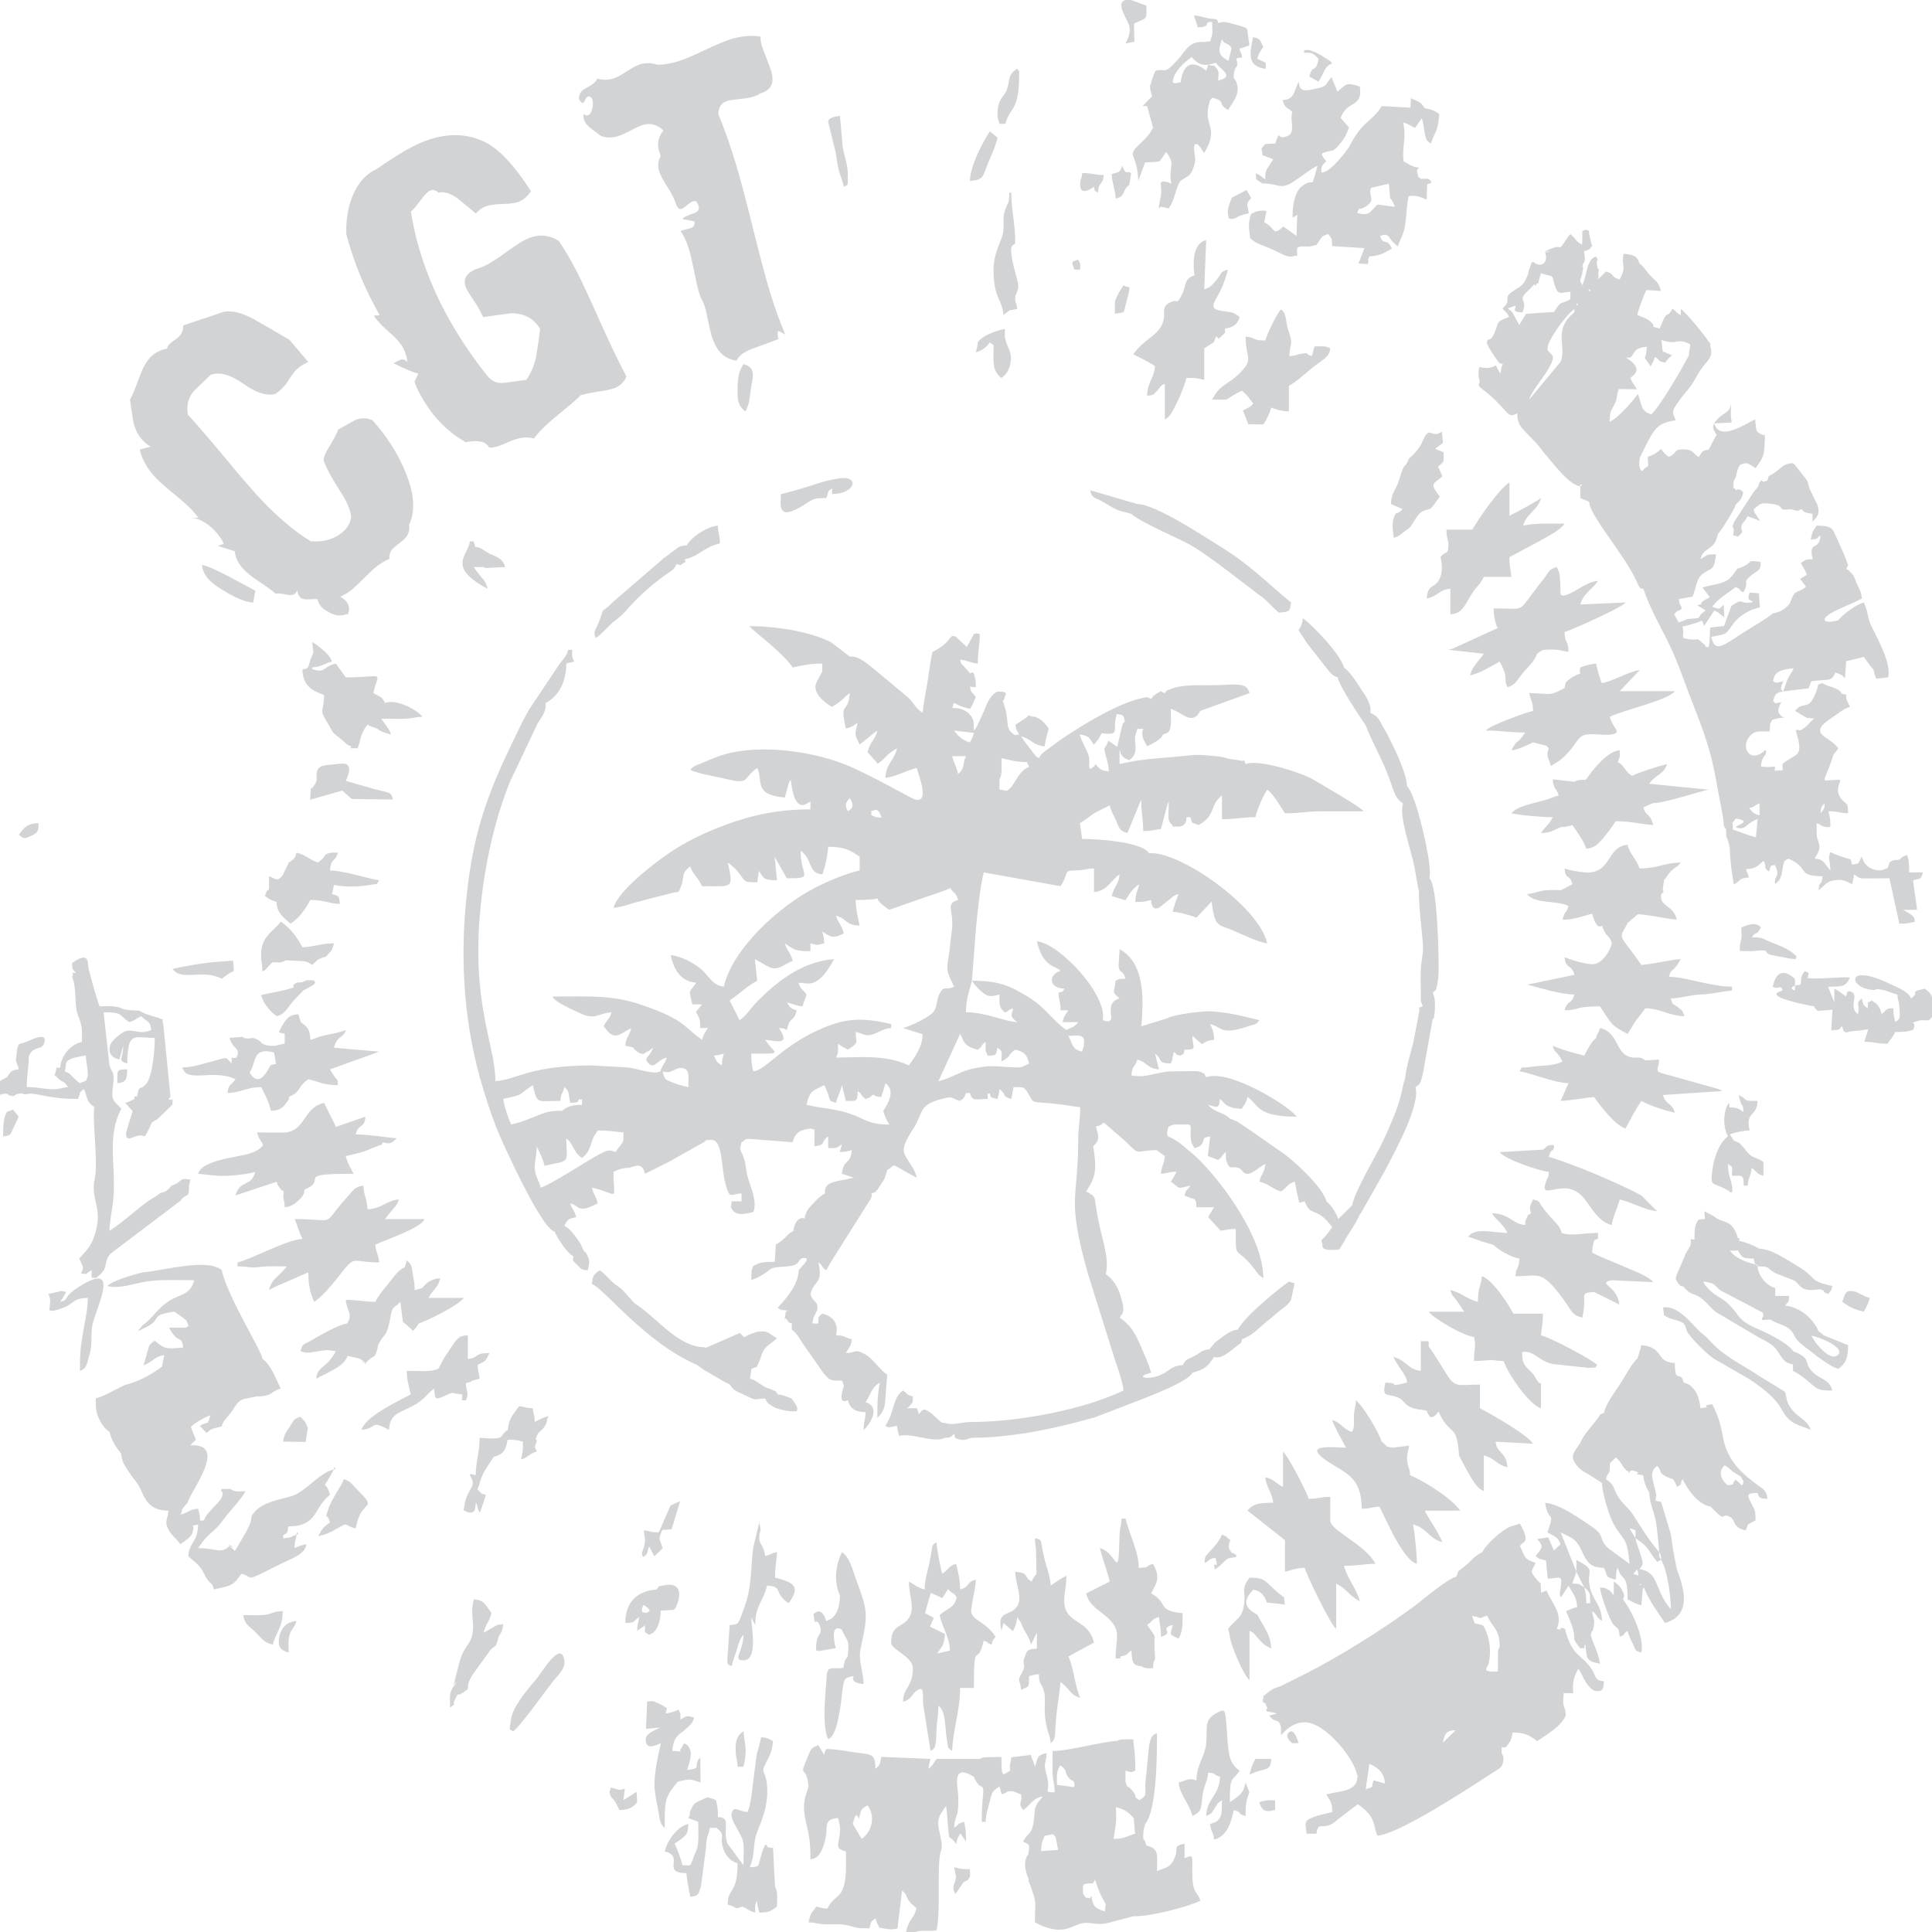 <?xml version="1.0" encoding="UTF-8"?>
<!DOCTYPE svg PUBLIC "-//W3C//DTD SVG 1.1//EN" "http://www.w3.org/Graphics/SVG/1.1/DTD/svg11.dtd">
<!-- Creator: CorelDRAW 2017 -->
<svg xmlns="http://www.w3.org/2000/svg" xml:space="preserve" width="41.995mm" height="41.995mm" version="1.1" style="shape-rendering:geometricPrecision; text-rendering:geometricPrecision; image-rendering:optimizeQuality; fill-rule:evenodd; clip-rule:evenodd"
viewBox="0 0 4199.46 4199.46"
 xmlns:xlink="http://www.w3.org/1999/xlink">
 <defs>
  <style type="text/css">
   <![CDATA[
    .fil0 {fill:#D2D3D5}
   ]]>
  </style>
 </defs>
 <g id="Capa_x0020_1">
  <path class="fil0" d="M3443.63 3450.62c12.7,9.31 12.84,12.81 12.84,34.26l-8.56 0c0,-20.19 -0.76,-19.16 -4.28,-34.26zm-3080.33 -2692.92c0.08,-5.58 6.07,-12.18 17.96,-19.79 11.88,-7.61 17.52,-17.8 16.91,-30.58l75.81 -25.24c19.7,-9.68 45.4,-5.92 77.07,11.31 26.14,14.76 52.26,29.91 78.38,45.46l40.6 47.9c-10.85,5.03 -19.52,10.68 -25.99,16.98 -4.05,3.92 -8.94,10.44 -14.66,19.54 -5.72,9.09 -11.41,16.39 -17.09,21.9 -4.04,3.93 -8.69,7.66 -13.93,11.18 -18.83,4.91 -42.47,-2.82 -70.91,-23.2 -27.26,-19.16 -50.52,-25.28 -69.78,-18.39 -12.56,12.19 -24.91,24.19 -37.06,35.98 -11.79,14.6 -15.82,31.51 -12.12,50.72 17.29,18.61 44.97,50.76 83.02,96.43 34.9,42.42 62.77,74.36 83.62,95.82 34.2,35.23 67.73,62.86 100.57,82.91 30.3,2.04 54.56,-5.79 72.79,-23.49 8.5,-8.26 13.44,-18.16 14.81,-29.71 -1.38,-15.2 -9.68,-34.27 -24.91,-57.25 -17.56,-27.81 -28.25,-47.32 -32.08,-58.55 -5.09,-6.06 -2.74,-17 7.07,-32.83 13.09,-21.37 20.28,-35.03 21.56,-41 11.27,-6.22 22.74,-12.64 34.41,-19.25 11.68,-6.61 24.96,-7.12 40.04,-1.32 30.92,34.29 54.63,71.26 71.12,110.92 19.97,47.3 22.99,86.06 8.87,116.09 1.41,12.79 -1.93,23.12 -10.03,30.99 -2.43,2.35 -6.47,5.69 -12.12,10 -5.65,4.31 -9.7,7.64 -12.12,10 -6.48,6.29 -9.39,14.23 -8.73,23.82 -13.65,5.39 -27.37,14.77 -41.13,28.14 -3.65,3.54 -8.91,8.65 -15.79,15.33 -6.89,6.69 -12.16,11.8 -15.8,15.34 -10.8,10.48 -22.16,18.18 -34.11,23.07 14.7,8.15 24.22,20.56 16.28,38.41l-4.28 0c-17.45,6.51 -32.27,-1.15 -45.57,-10.09 -9.12,-6.12 -13.54,-13.34 -15.98,-22.98 -4.7,-0.12 -10.76,0.02 -18.15,0.44 -9.59,0.66 -16.16,-0.84 -19.59,-4.38 -3.15,-3.24 -5.17,-8.16 -6.27,-14.96 -1.23,2.77 -2.66,4.94 -4.29,6.52 -3.64,3.54 -9.84,4.44 -18.6,2.72 -11.14,-2.56 -19.31,-3.28 -24.51,-2.15 -5.12,-5.27 -15.97,-13.42 -32.58,-24.43 -16.6,-11.02 -28.44,-20.18 -35.52,-27.47 -11.8,-12.14 -18.59,-25.62 -20.36,-40.41l-35.76 -11.3c0.81,-0.79 4.82,-2.33 12.04,-4.61 -3.86,-9.64 -10.5,-19.32 -19.93,-29.04 -18.88,-19.44 -38.3,-28.9 -58.26,-28.4l23.33 0.95c-4.69,-6.46 -10.18,-12.93 -16.47,-19.41 -7.87,-8.1 -20.48,-19.26 -37.83,-33.49 -17.36,-14.22 -29.97,-25.39 -37.84,-33.49 -18.87,-19.43 -30.74,-40.15 -35.6,-62.18l23.43 -6.24c-6.32,-4.09 -11.75,-8.46 -16.46,-13.31 -10.52,-10.84 -17.7,-25.11 -21.33,-42.63 -2.17,-15.21 -4.45,-30.51 -7.01,-46.11 3.78,-5.83 10.4,-21.71 19.95,-47.51 7.6,-21.34 16.21,-36.79 25.93,-46.22 9.32,-9.05 20.97,-14.86 34.98,-17.46zm1065.85 -616.95c13.57,0 28.19,-2.38 43.85,-7.14 12.96,-3.94 32.33,-12.04 57.83,-24.22 25.63,-12.22 45.14,-20.36 58.64,-24.47 22.67,-6.89 44.11,-8.68 64.01,-5.3 -0.68,5.52 0.13,12.06 2.42,19.62 1.81,5.94 5.19,15.09 10.13,27.45 4.94,12.37 8.31,21.52 10.11,27.45 7.88,25.93 0.14,42.15 -23.26,48.67 -4.37,3.1 -9.78,5.63 -16.27,7.61 -6.48,1.96 -16.17,3.58 -29.05,4.85 -12.89,1.26 -21.77,2.63 -26.63,4.11 -12.95,3.94 -19.46,13.59 -19.52,28.94 13.06,31.28 25.51,66.43 37.29,105.18 9.53,31.32 22.03,78.26 37.46,140.68 15.44,62.41 27.74,108.67 36.93,138.91 10.51,34.56 21.77,65.79 33.88,93.97l-14.78 -7.89c-2.59,3.15 -2.57,9.04 0.06,17.68 -2,1.2 -19.76,7.78 -53.29,19.74 -21.28,7.65 -33.83,16.78 -37.69,27.39 -26.34,-3.2 -44.43,-21 -54.29,-53.41 -2.29,-7.56 -4.87,-18.43 -7.71,-32.61 -2.83,-14.17 -5.23,-24.51 -7.2,-30.99 -2.3,-7.56 -5.09,-13.8 -8.34,-18.7 -3.71,-8.31 -7.93,-24.14 -12.67,-47.48 -5.5,-27.82 -9.98,-47.41 -13.43,-58.74 -5.25,-17.28 -11.34,-30.49 -18.24,-39.59 0.92,-0.88 7.66,-2.93 20.26,-6.16 8.26,-1.93 11.43,-7.02 9.51,-15.28l-25.33 -4.69c0.27,-3.03 7.88,-7.11 22.83,-12.25 10.26,-3.12 14.24,-8.46 11.95,-16.02 -0.82,-2.7 -2.43,-6.05 -4.82,-10.04 -2.66,-0.96 -5.07,-1.12 -7.23,-0.46 -3.23,0.98 -7.55,3.77 -12.94,8.36 -5.38,4.59 -9.17,7.21 -11.33,7.87 -5.94,1.81 -10.3,-1.88 -13.09,-11.06 -2.79,-9.18 -9.03,-21.45 -18.71,-36.79 -9.67,-15.35 -15.58,-26.53 -17.72,-33.56 -3.61,-11.88 -2.52,-22.83 3.29,-32.85 -1.32,-4.32 -2.55,-8.37 -3.7,-12.15 -4.59,-15.12 -1.35,-29.68 9.73,-43.67 -13.4,-13.03 -28.33,-17.05 -44.94,-12 -5.41,1.65 -14.22,5.65 -26.31,11.98 -12.21,6.37 -21.43,10.5 -27.92,12.47 -12.95,3.94 -24.95,3.76 -36.27,-0.47 -6.83,-5 -13.66,-10 -20.36,-15.05 -9.11,-6.67 -14.73,-13.51 -16.86,-20.53 -1.15,-3.78 -1.49,-7.81 -1.02,-12.08 3.01,2.62 6.2,3.42 9.31,2.48 4.73,-1.44 8.03,-6.57 9.92,-15.41 1.88,-8.83 1.46,-16.07 -1.43,-21.69 -3.18,-3.16 -5.92,-4.4 -7.93,-3.78 -2.17,0.66 -4.11,3.01 -6.09,7.16 -1.85,4.1 -3.66,6.42 -5.14,6.87 -2.16,0.66 -4.81,-1.78 -8.25,-7.22 -1.49,-10.76 3.63,-19.11 15.41,-25.05 13.89,-7.17 21.83,-14.01 23.97,-20.56 12.24,3.37 23.76,3.4 34.55,0.12 7.02,-2.14 16.94,-7.36 29.47,-15.6 12.55,-8.24 22.33,-13.43 29.35,-15.56 11.88,-3.62 24.5,-3.31 37.6,0.96zm-374.71 168.14c30.73,15.28 63.98,50.85 99.75,106.72 -6.45,9.67 -13.94,16.7 -22.47,21.1 -8.03,4.14 -21.32,6.38 -39.87,6.72 -18.55,0.36 -32.09,2.72 -40.62,7.12 -6.02,3.1 -11.65,7.59 -16.88,13.46 -12.04,-9.83 -24.22,-19.91 -36.52,-30.24 -16.13,-12.8 -31.15,-17.92 -44.99,-15.23 -6.2,-5.87 -12.52,-7.05 -19.05,-3.69 -5.02,2.59 -11.99,9.99 -20.94,22.22 -8.94,12.22 -15.54,19.75 -19.79,22.58 11.52,71.68 34.9,141.71 70.11,210.07 25.4,49.31 57.23,98.15 95.42,146.41 9.82,12.88 22.69,18.15 38.7,15.94 16,-2.21 31.69,-4.42 47.06,-6.62 11.4,-17.3 18.64,-35.31 21.69,-54.03 3.06,-18.72 5.73,-37.56 8.03,-56.52 -13.66,-22.81 -34.74,-34.17 -63.39,-34.02 -20.42,2.9 -40.46,5.61 -60.37,8.24 -2.33,-4.51 -5.17,-10.03 -8.53,-16.55 -2.59,-5.02 -7.15,-12.36 -13.7,-22 -6.55,-9.64 -11,-16.71 -13.32,-21.22 -10.09,-19.58 -3.7,-34.3 19.15,-44.16 7.81,-2.12 16.23,-5.5 25.26,-10.15 9.53,-4.91 23.18,-13.85 40.95,-26.81 17.76,-12.96 31.17,-21.77 40.2,-26.42 26.09,-13.44 50.84,-12.86 74.24,1.76 12.84,18.77 25.87,40.96 39.05,66.54 11.11,21.58 28.73,59.49 52.87,113.73 22.55,49.96 40.93,88.11 55.14,114.45 -4.17,10.4 -11.01,18.06 -20.55,22.97 -8.03,4.14 -20.99,7.32 -38.9,9.55 -19.39,3.01 -32.86,5.83 -40.41,8.45 -4.22,5.35 -19.78,18.92 -46.65,40.69 -26.88,21.79 -45.03,39.55 -54.46,53.29 -15.2,-4.87 -33.72,-2.31 -55.57,7.67 -21.84,9.98 -35.93,13.75 -42.27,11.31 -6.46,-12.55 -23.29,-16.26 -50.5,-11.14 -42.7,-23.71 -76.96,-60.66 -102.82,-110.85 -3.36,-6.52 -6.22,-13.3 -8.57,-20.34l8.12 -17.51c-13.43,-3.88 -31.32,-11.49 -53.67,-22.84 4.52,-2.33 9.28,-4.78 14.3,-7.36 5.78,-2.34 11.1,-0.64 15.97,5.11 -1.4,-11.35 -4.43,-21.53 -9.08,-30.56 -5.17,-10.04 -15.47,-21.72 -30.91,-35.04 -15.43,-13.32 -26.49,-25.24 -33.18,-35.77 7.57,-0.08 11.86,-0.39 12.86,-0.91 -32.75,-57.41 -56.93,-116.07 -72.54,-175.96 -1.11,-29.27 3.1,-56.2 12.66,-80.81 11.51,-29.43 29.31,-49.7 53.41,-60.85 32.3,-22.36 57.98,-38.45 77.05,-48.27 58.2,-29.98 111.06,-33.39 158.53,-10.23zm2162.04 2388.1l30.27 9.1c9.24,10.99 42,28.3 55.64,29.44 -0.56,25.07 -6.71,16.4 -8.56,38.54 53.46,0 57.09,-17.06 111.29,59.94 10.82,15.38 12.22,24.85 34.23,29.98 11.7,-50.25 -9.12,-53.63 25.66,-55.67l54.93 27.18c-2.62,-15.89 -6.44,-22.71 -15.71,-32.65 -8.2,-8.8 -23.61,-16.49 -0.96,-20.06l90.16 4.12c-9.73,-13.29 -44.56,-25.26 -64.26,-34.19 -23.94,-10.84 -45.5,-17.9 -68.42,-30.04 0.3,-13.29 1.98,-15.75 4.28,-26.31 13.23,-8.41 6.92,3.24 8.56,-16.51 -30.36,0 -58.72,7.71 -79.01,0 -5,-19.57 -17.56,-22.58 -43.09,-57.68 -9.2,-12.63 -3.41,-10.91 -19.14,-15.11 -6.28,13.1 -9.09,15.67 -4.3,29.97 -11.53,8.55 -3.67,-1.74 -9.85,11.31 -4.72,9.96 -1.95,2.15 -2.97,14.39 -28.79,-2.4 -32.85,-24.81 -72.76,-25.7 12.43,18.56 22.01,19.68 34.24,42.82 -30.87,0 -69.71,-13.12 -85.6,8.57 11.21,2.61 14.14,4.73 25.37,8.56zm-1714.62 1237.49l-1.32 0.03c-2.04,11.87 -0.17,9.78 -4.28,17.1 7.55,3.63 13.85,4.94 21.4,8.57 0,20.12 2.22,45.28 -3.43,60.8 -2.97,8.17 0.55,-2.43 -3.99,8.85 -1.32,3.3 -4.33,12.32 -4.49,12.64 -7.83,16.21 -0.64,11.43 -22.33,11.91 -3.4,-14.58 -11.17,-34.69 -17.12,-47.1 25.18,-16.87 29.44,-19.38 29.96,-42.82 -24.35,5.68 -45.83,36.19 -51.36,59.95 44.35,10.33 -8.72,47.1 47.08,47.1 1.15,13.87 5.55,38.48 8.56,51.38 18.63,-1.55 18.39,-7.34 23.21,-23.87l10.98 -83.23c0.59,-24.18 4.24,-24.02 8.61,-42.77l14.13 0c21.97,18.31 5.49,16.24 14.36,44.29 5.09,16.11 15.82,28.62 31.43,32.79 0,68.6 -21.4,51.31 -21.4,89.92 20.72,4.83 13.05,11.43 31.23,4.28 14.48,4.53 10,8.49 28.69,12.85 0,-15.47 -2.03,-15.15 3.6,-25.69 1.08,12.75 2.65,15.79 4.96,25.69 23.77,0 24.8,-3.66 38.52,-12.85 0,-13.52 2.66,-31.68 -4.28,-43.13l-4.28 -85.33c-0.52,-0.18 -1.48,-0.18 -1.62,0.38 -0.13,0.57 -1.45,0.29 -1.64,0.29l-6.83 -0.86c-0.28,-0.11 -1.35,-0.69 -1.62,-0.81 -1.74,-0.81 -3.52,-20.7 -15.97,24.56 -5.21,18.92 -1.58,17.95 -23.06,19.26 12.01,-27.16 6.22,-43.49 14.19,-70.82 4.16,-14.24 27.48,-56.66 23.73,-104.47 -3.58,-45.6 -19.08,-20.23 4.02,-64.71 4.62,-8.9 7.78,-21.82 8.8,-34.04 -10.02,-5.3 -11.15,-7.36 -25.68,-8.57 -14.13,60.68 -4.87,3.69 -15.27,78.93 -3.69,26.65 -6.05,65.76 -14.69,83.79 -18.1,-1.51 -26.97,-12.43 -32.6,-1.98 -6.02,11.18 3.92,27.23 8.25,34.87 21.01,37.01 15.79,30.56 15.79,82.72l-34.56 -46.78c-12.41,-30.06 9.78,-58.31 -21.08,-57.8 0,-21.22 -0.57,-20.78 -4.28,-36.73 -8.08,-4 -5.32,-2.99 -17.12,-6.17l-4.96 1.2c-17.12,8.94 -26.3,7.67 -32.24,26.38zm606.43 -2441.96l12.82 1.48c0.02,-17.15 -1.33,-17.62 -4.26,-30.22 -6.4,-5.34 -2.03,-0.72 -8.56,-0.02 -0.71,-1.13 -1.95,-3.97 -2.4,-3.18l-9.43 -10.82c-9.72,-11.4 -5.84,-1.98 -9.57,-15.95 18.26,1.52 20.26,7.04 38.52,8.56 0,-28.48 4.28,-37.07 4.28,-64.23 -9.98,-2.65 -6.51,-0.62 -12.84,-0.02l-15.31 28.16 -23.7 -22.11c-12.28,-5.18 -9.33,1.6 -22.36,13.77 -8.34,7.8 -17.64,13.99 -28.51,19.08 -5.13,21.19 -7.01,41.22 -10.96,65.77 -3.57,22.15 -8.75,46.37 -10.44,66.63 -19.11,-12.8 -18.11,-22.19 -33.51,-34.98l-77.1 -64.18c-13.33,-9.8 -29.61,-25.1 -47.75,-22.99l-39.89 -30.63c-44.42,-23.88 -121.01,-35.63 -178.38,-35.63 8.13,11.11 71.15,55.55 94.15,89.92 20.35,-4.74 38.84,-8.62 64.21,-8.54l0 17.11 -12.85 24.37c-9.77,20.56 17.28,43.72 34.24,52.7 6.71,-4.49 13.36,-8.35 20.14,-14.1 8.64,-7.33 9.09,-9.65 18.38,-15.87 -4.01,48.22 -23.05,14.81 -8.56,77.08 13.09,-3.06 16.45,-6.67 25.68,-12.85 -6.21,26.68 -7.66,24.53 4.28,47.1 12.46,-8.34 25.2,-21.05 38.52,-29.97 -5.01,21.52 -15.87,23.37 -21.4,47.1l22.24 24.89c17.72,-11.63 18.83,-21.21 41.96,-33.45 -6.5,27.9 -22.9,30.78 -25.68,64.23 22.5,-1.88 44.5,-15.83 68.48,-21.42 3.02,12.97 30.12,78.63 -4.45,68.28 -7.78,-2.33 -97.48,-54.32 -150.81,-75.65 -76.71,-30.7 -199.59,-47.38 -279.51,-16.53 -11.3,4.36 -19.4,7.72 -30.34,12.46 -12.4,5.37 -20.11,6.21 -27.08,15.73 16.95,8.14 55.52,14.14 78.72,19.8 52.55,12.82 34.34,-2.34 66.8,-24.09 13.29,27.72 -9.5,58.46 59.92,64.24l8.22 -30.31c4.05,-8.61 1.55,-3.82 4.62,-8.23 0.84,10.17 5.47,34.24 9.6,41.94 11.31,21.05 22.44,11.09 30.36,6.89 0.63,-0.33 1.79,-1.35 2.83,-1.73l0 17.13c-52.17,0 -97.3,6.79 -139.5,18.85 -57.37,16.4 -118.41,43.03 -165.24,74.48 -34.82,23.39 -113.3,83.5 -123.25,120.77 18.59,-1.55 34.79,-8.5 51.33,-12.88l74.89 -19.28c18.72,-4.75 12.96,2.81 20.22,-14.02 8.92,-20.69 -1.07,-29.3 20.48,-43.75 4.15,15.55 12.02,17 25.68,42.82 65.63,0 69.24,7.02 55.64,-51.38 10.25,6.87 18.5,15 26.18,25.19 13.01,17.25 8.45,17.63 38.02,17.63l3.49 -24.91c9.87,14.92 8.36,20.63 39.31,20.63l-5.11 -51.29 26.51 47.01c61.23,0 29.95,-3.78 29.95,-59.95 26.81,17.95 14.86,48.7 47.09,51.38 5.03,-10.5 12.49,-44.48 12.83,-59.94 35.47,0 47.39,7.27 68.48,21.4l0 29.98c-33.29,7.76 -71.18,24.31 -98.5,38.47 -73.2,37.94 -176.89,128.6 -196.81,214.16 -24.79,-2.06 -34.43,-26.29 -50.62,-39.27 -14.34,-11.51 -42.33,-27.35 -64.94,-29.24 7.27,31.24 20.87,57.06 55.64,59.95 -15.62,23.33 -16.88,11.4 -8.56,47.1l21.4 0 -13.57 16.47c7.79,14.01 9.29,14.09 9.29,34.92l17.12 0c-6.18,9.23 -9.79,12.59 -12.84,25.69 -39.65,-26.57 -34.15,-43.15 -133.2,-76.56 -62.49,-21.08 -110.88,-17.64 -192.08,-17.64 4.17,11.51 40.56,27.09 55.54,34.36 38.79,18.86 39.56,2.66 72.86,-0.11 -3.33,12.46 -10.09,16.68 -17.12,29.98 22.74,33.96 32.2,18.95 59.92,4.28 -4.38,18.79 -11.12,17.89 -12.84,38.54 30.36,6.43 7.78,-0.25 25.89,12.83 13.69,9.88 16.78,2.25 17.87,1.86 8.25,-2.98 9.45,-5.92 16.16,-10.41 -4.87,18.26 -18.58,20.31 -12.84,29.97 15.06,20.56 19.9,-2.45 42.8,-8.56 -3.88,14.52 -8.07,12.83 -13.69,29.97 -14.98,8.12 -50.65,-6.81 -72.11,-8.56l-76.84 -4.29c-134.53,0.09 -161.82,30.27 -209.71,34.26 0,-87.49 -65.51,-187.7 -22.67,-450.87 11.68,-71.78 29.91,-139.03 53.81,-198.81l60.54 -127.83c8.47,-14.09 19.78,-26.25 17.46,-44.63 27.27,-13.82 44.93,-44.18 44.93,-85.64 6.83,-3.16 2.26,-0.76 8.43,-2.26l6.75 -1.57c0.29,-0.07 1.34,-0.17 1.94,-0.45 -5.71,-11.91 -4.28,-8.29 -4.28,-25.69l-8.56 0c-3.86,14.46 -11.05,20.16 -19.59,31.78l-66.01 98.81 -14.24 26.4c-66.41,135.85 -105.46,219.51 -122.06,387.47 -13.72,138.83 -3.65,278.6 37.31,410.98 16.82,54.37 26.36,81.98 50.48,133.62 12.1,25.92 78.88,169.9 104.15,175.42 7.07,15.33 27.68,47.53 41.79,54.37 -4.15,9.98 -0.87,9.49 8,18.53 8.57,8.75 8.31,10.22 22.97,11.44 0.98,-11.77 5.94,-18.31 -1.4,-32.61 -5.78,-11.27 -3.47,-5.57 -7.16,-8.79 -7.06,-15.97 -7.61,-17.37 -17.67,-30.85 -8.21,-11.01 -13.56,-17.69 -25.13,-24.66 7.56,-13.99 8.02,-14.59 25.68,-18.7 -4.46,-19.18 -8.51,-13.75 -12.84,-29.98 16.37,4.38 13.4,11.88 29.38,11.6 7.82,-0.14 23.46,-7.85 30.54,-11.6 -3.8,-16.33 -9.03,-17.92 -12.84,-34.25 61.7,14.38 47.08,33.31 47.08,-34.26 10.39,-4.99 18.71,-8.53 34.24,-8.58 21.82,-8.62 29.14,-6.24 34.24,12.86l51.24 -25.69 79.8 -44.77c18.87,-10.07 -17.18,5.02 4.5,-2.05 37.46,-12.22 26.6,58.57 42.26,104.73 7.56,22.28 10.13,11.09 31.92,10.6l0 17.13 -21.4 0 -1.54 12.85c8.29,20.4 29.69,14.78 48.62,10.4 9.09,-23.63 -6.3,-54.23 -12.07,-75.41 -3.75,-13.76 -3.89,-25.96 -7.79,-39.38 -6.78,-23.3 -12.33,-14.52 -5.82,-36.9 12.59,-6.68 2.85,-6.62 16.71,-7.42l94.56 7.4c5.12,-21.94 17.08,-27.5 40.72,-29.97 8.41,8.91 6.36,-16.72 6.36,38.54 25.72,-2.14 12.99,-8.97 29.96,-21.41l0 19 0 6.69c21.45,0 17.4,-0.15 29.96,-8.56l-4.8 16.95c13.56,-0.12 16.13,-1.76 26.2,-4.11 -2.73,32.92 -18.66,18.47 -21.4,51.38l25.68 8.57c-42.45,9.89 -64.42,7.48 -62.69,34.25 -11.34,6.19 -17.01,12.62 -26.22,22.36 -9.87,10.43 -14.93,16.13 -18.08,32.04 -14.72,-5.65 -23.34,14.39 -24.24,26.96 -12.16,6.68 -9.69,6.63 -19.75,16.12 -9.69,9.13 -8.79,7.11 -18.5,13.86l-2.17 37.15c-25.49,0.73 -28.46,-0.2 -46.62,8.73 -5.29,12.83 -4.28,13.34 -4.28,31.19 6.44,-3.09 11.13,-4.17 17.82,-7.85 33.29,-18.33 13.68,-19.32 59.31,-22.03 32.57,-1.94 21.74,-16.8 35.93,-18.29 19.72,-2.09 -5.93,20.16 -10.32,26.76 -0.78,31.29 -25.93,60.4 -45.75,81.36 10.03,7.23 7.91,4.16 22.37,5.96 -4.82,3.95 -3.58,-3.52 -5.45,8.36 -3.51,22.25 -1.44,3.78 2.77,10.93 11.31,19.19 12.18,-4.83 10.85,21.85 12.18,9.61 15.38,17.22 23.76,29.97l45.77 65.53c14.23,15.4 12.41,15.83 39.81,15.83l4.28 10.36c-3.85,13.23 -13.02,42.36 8.56,32.03 4.69,18.44 15.87,25.62 38.52,26.12 -0.43,19.37 -4.28,17.02 -4.28,38.54 12.77,-9.36 38.82,-50.72 4.28,-59.95 11.64,-17.38 11.86,-31.74 31.01,-42.82 -5.46,29.32 -5.33,42.5 -5.33,77.08 10.26,-11.81 15.67,-17.74 17.08,-38.58 1.51,-22.3 2.86,-38.06 4.32,-55.62 -20.02,-13.42 -31.82,-38.92 -55.64,-48.16 -14.76,-7.07 -13.26,0.59 -34.24,1.05 6.75,-12.74 11.54,-14.31 12.84,-29.97 -17.89,-4.17 -11.76,-8.06 -34.23,-8.56 5.62,-24.14 -4.56,-41.18 -29.96,-47.11 -8.62,8.18 -8.19,4.42 -8.56,21.42l-12.84 0c1.66,-19.96 11.05,-23.5 10.96,-34.39 -0.15,-16.04 -10.21,-10.98 -15.25,-29.84 8.28,-31 28.2,-20.96 17.13,-68.52 13.63,10 3.48,7.13 17.12,17.13 4.37,-8.27 8.19,-14.43 12.83,-22.18l84.01 -133.36c3.59,-10.55 2.1,-3.47 1.61,-11.46 13.8,-6.05 2.68,2.28 13.02,-8.45 0.23,-0.24 8.28,-12.43 8.52,-12.8 9.19,-14.37 7.12,-11.88 12.68,-30.11 23.11,-12.26 -0.75,-17.28 64.2,17.11 -5.85,-25.15 -22.07,-36.75 -27.37,-54.37 -5.27,-17.48 15.38,-44.21 22.9,-57.15 19.75,-34.01 8.89,-48.75 67.06,-61.72 18.11,-4.03 13.68,2.07 31.57,6.24 0.77,-0.67 2.12,-2.54 2.43,-1.85 0.15,0.34 7.4,-3.99 10.41,-15.28l8.56 0c5.18,19.43 13.16,12.85 38.52,12.85 0,-22.64 0.03,-6.39 4.28,-12.85 4.23,11.7 -0.22,8.81 17.12,12.85 2.27,-9.76 3.32,-9.85 4.28,-21.41 16.09,11.8 3.87,15.58 25.68,21.41l4.93 -25.55c22.16,-0.14 22.84,-1.26 32.12,14.17 14.98,24.92 0.93,14.87 70.74,23.43 18.19,2.23 26.29,4.38 42.01,5.83 0,29.38 -4.28,40.21 -4.28,70.57 0,133.87 -25.87,123.04 20.46,289.3l59.25 189.08c5.85,17.39 17.29,49.6 18.72,66.9 -86.66,41.61 -227.22,68.51 -331.94,68.51 -20.37,0.39 -22.12,4.29 -45.73,4.29l-17.33 -3.19c-1.01,-0.55 -1.97,-1.32 -2.92,-1.95l-8.52 -7.71c-1.55,-1.92 -11.37,-10.66 -13.89,-12.26 -14.6,-9.24 -14.03,-8 -24.78,3.68 -0.26,-0.63 -1.79,-9.85 -4.28,-12.83l-21.4 0c0.77,-0.67 2.17,-2.5 2.49,-1.79 0.31,0.7 1.97,-1.45 2.37,-1.91 9.94,-11.49 7.67,-8.02 7.98,-21.99 -15.65,-4.18 -8.97,-4.52 -21.4,-12.85 -24.37,17.87 -16.54,44.24 -38.52,77.08 12.85,5.94 8.91,1.39 25.68,0 0.96,11.56 2.01,11.65 4.28,21.41 29.83,-6.95 75.59,17.06 99.81,4.28 10.29,-0.26 12.18,-0.28 20.03,-8.57 2.8,7.75 -2.52,9.37 13.49,12.52 11.56,2.27 15.09,-1.62 24.5,-3.95 94.5,0 191.99,-23 268.37,-44.62l111.27 -42.83c24.55,-10.31 90.55,-35.53 100.26,-53.86 15.03,-4.99 25.18,-7.12 36.1,-19.23l8.63 -11.53c0.62,-0.88 1.59,-2.29 2.33,-3.47 16.09,3.92 28.65,-7.61 49.35,-23.73 11.8,-9.19 10.35,-7.4 11.05,-14.83 24.03,-8.33 37.45,-25.64 56.98,-41 11.37,-8.93 14.84,-12.95 25.7,-21.41 11.07,-8.62 17.25,-11.96 24.27,-23.23l7.51 -36.19 -12.22 -3.49c-26.46,18.21 -98.55,78.31 -111.28,104.57 -15.8,0.29 -29.68,13.7 -49.16,27.45l-12.15 14.71c-20.55,3.62 -15.75,5.56 -31.45,14.25 -17.29,9.58 -16.98,4.13 -27.08,20.62 -23.91,0.55 -29.79,14.03 -50.08,22.23 -27.02,10.9 -55.83,3.01 -18.4,-5.72 -4.33,-18.6 -18.61,-48.79 -26.8,-67.39 -10.61,-24.12 -21.79,-39.18 -41.68,-52.5 5.52,-8.23 9.17,-9.57 7.86,-24.46 -0.24,-2.71 -6.07,-24.48 -7.15,-27.61 -6.21,-17.93 -16.85,-32.88 -30.67,-42.13 9.13,-39.17 -11.31,-80.11 -20.66,-142.04 -4.3,-28.46 -1.48,-26.88 -22.13,-37.81 22.39,-33.45 22.9,-49.7 15.43,-98.48 16.43,-15.59 10.87,-21.75 5.97,-42.82 12.66,-3.39 6.93,-1.75 17.12,-8.57l48.16 41.73c32.19,33.13 19.87,18.22 66.8,18.22 6.27,4.95 11.42,8.63 17.71,12.85 -1.52,18.27 -7.04,20.26 -8.56,38.53 16.5,-1.37 13.8,-4.28 34.24,-4.28 -5.04,9.55 -7.14,12.89 -12.84,21.41 22.2,14.87 9.85,16.25 42.8,8.56 -8.32,12.44 -8.66,5.75 -12.84,21.42 22.15,11.72 25.13,0.86 25.68,25.69l38.52 0c-5.7,8.51 -7.79,11.86 -12.84,21.41l26.55 29.13c15.63,-0.53 12.93,-3.44 33.37,-3.44 0,72.8 -1.77,33.11 39.14,85.02 9.4,11.93 7.53,13.15 20.78,22.03 0,-84.69 -82.26,-199.98 -140.1,-258.05 -11.69,-11.73 -22.07,-18.94 -34.38,-29.84 -8.02,-7.1 -10.31,-8.19 -20.21,-14.28 -14.62,-9.01 -12.51,-1.57 -15.03,-14.72 5.08,-12.46 -0.96,-11.49 13.48,-16.46 3.63,-1.24 28.71,-0.65 33.58,-0.65 7.87,0 3.65,16.04 4.53,25.23 1.55,16.43 2.01,14.19 8.33,26.16 14.03,-3.75 18.12,-7.49 20.68,-21.41 6.34,-3.2 5.37,-2.11 13.56,-4.28l-5.06 42.71c8.33,3.73 14.63,5.05 22.18,8.67 13.64,-10 3.48,-7.13 17.12,-17.13 0,8 -0.82,12.47 1.47,20.05 5.95,19.58 11.87,10.45 24.05,13.7 0.58,0.16 1.8,0.45 2.34,0.67 10.71,4.33 9.88,23.3 37.18,4.96 9.5,-6.38 8.5,-7.3 20.56,-13.69 -1.72,20.65 -8.46,19.75 -12.84,38.54 21.16,4.93 30.17,16.9 47.08,21.41 14,-9.38 13.33,-16.97 29.96,-21.41 2.15,9.23 3.03,18.27 5.75,28.75 5.43,21.01 0.45,17.47 15.65,14.09 14.41,35.42 21.92,10.27 54.12,48.6 0.54,0.65 1.46,1.76 1.94,2.35 0.48,0.58 1.54,1.86 1.94,2.34 0.39,0.47 1.25,1.59 1.92,2.36 -26,38.84 -25.5,20.17 -21.42,38.54 -1.39,12.48 13.61,11.24 25.7,11.34 14.74,-1.4 9.2,0.74 17.22,-11.13 3.9,-5.76 8.21,-14.72 12.74,-21.62 8.85,-13.48 18.94,-28.95 25.68,-44.32 0.68,-0.58 1.63,-2.57 1.86,-1.96l52.29 -92.24c20.09,-39.47 78.28,-142.88 66.77,-182.63 8.71,-6.18 10.1,-3.76 16.26,-29.82l21.17 -118.06c4.82,-5.01 0.68,5.36 3.45,-7.58 0.87,-4.02 1.33,-11.13 1.4,-15.34 0.27,-16.5 0.56,-20.8 -4.82,-34.74 6.32,-5 7.8,-1.61 11.5,-27.25 1.63,-11.31 1.47,-20.92 1.42,-32.6 -0.12,-26.19 -2.41,-171.61 -19.95,-188.5 6.37,-25.77 -18.37,-125.92 -28.74,-156.93 -4.1,-12.3 -11.83,-35.61 -19.89,-43.34 -0.47,-22.76 -21.42,-69.47 -29.9,-86.69 -6.59,-13.38 -12.7,-26.06 -20.59,-39.34 -11.05,-18.6 -9.76,-24.18 -29.37,-33.39 3.55,-18.33 -11.64,-38.8 -21.07,-53.17 -9.17,-13.98 -24.4,-38.08 -36.03,-44.59 -6.02,-27.93 -67.68,-92.09 -89.4,-107.78 -2.13,14.37 -4.31,17.69 -9.56,25.7 6.56,10.91 11.7,17.18 16.9,26.44l50.61 64.72c11.23,10.54 4.34,5.69 17.78,11.6 0.86,17.04 60.73,104.35 60.75,104.37 11.77,30.55 26,56.06 38.46,84.1 25.1,56.46 20.56,71.58 42.83,85.58 -10.06,26.08 16.8,98.94 24.67,138.06l8.36 47.39c0.22,0.74 0.65,2.15 1.24,3.09 0,38.11 5.29,76.49 8.36,111.45 2.19,24.91 -2.33,37.15 -3.86,55.64 -1.43,17.34 -0.22,39.91 -0.22,57.81 0,18.06 -1.63,12.36 4.25,27.61 -16.57,6.94 -3.7,-5.24 -8.81,17.01l-11.69 60.93c-5.99,23.73 -15.56,54.84 -17.99,78.57 -6.04,15.82 -6.31,36.97 -21.35,74.77 -9.08,22.84 -19.29,47.26 -30,68.47 -17.01,33.72 -58.51,103.56 -63.73,132.73l-30.44 29.97c-3.4,-12.73 -16.27,-31.53 -25.4,-38.54 -8.08,-30.56 -66.22,-84 -90.74,-102.18l-83.19 -58.06c-16.72,-10.35 -16.35,-13.05 -36.05,-19.6 -9.5,-12.29 -35.05,-13.52 -47.1,-29.98 17.35,4.05 23.64,11.67 25.68,-12.84 9.63,7.06 11.61,20.62 47.08,21.41 6.18,-9.24 9.79,-12.6 12.84,-25.69 24.58,16.46 17.53,42.82 107,42.82 -17.43,-23.8 -147.76,-104.65 -196.88,-85.66 -7.03,-10.62 0.98,-5.16 -10.42,-10.76 -5.83,-2.87 -12.09,-2.48 -19.25,-2.53 -13.79,-0.1 -28.27,0.46 -42.23,0.46 -36.13,0 -58.47,16.08 -90.73,8.57 1.97,-23.73 7.93,-15.89 12.83,-34.26 22.17,5.92 20.61,19.2 47.08,21.41 -2.74,-11.78 -5.82,-22.48 -8.56,-34.26 18.36,13.46 3.1,20.72 34.24,21.41 5.44,-11.34 2.58,-15.32 7.46,-25.69 7.57,8.72 2.16,5.74 13.94,8.56 9.46,-6.57 5.32,-0.7 8.56,-12.84 29.16,-0.65 17.12,-1.88 17.12,-29.98l20.66 17.93c10.75,-6.1 11.88,-8.15 26.42,-9.36 -0.35,-15.72 -3.51,-23.73 -8.56,-34.26 26.63,6.21 20.8,25.35 82.06,5.03 16.06,-5.32 16.71,-2.35 24.94,-13.59 -35.79,-8.34 -56.82,-15.03 -100.88,-19.01 -19.5,-1.77 -85.2,6.54 -98.74,14.73l-56.99 17.7c3.51,-45.47 12.16,-136.11 -47.27,-167.57 0,12.66 -2.84,33.31 -2,38.6 2.33,14.7 9.37,5.11 14.85,25.63 -16.82,0.37 -10.04,-1.17 -21.4,4.28 -2.21,26.48 -11.01,21.52 8.55,38.54 -41.59,11.11 3.84,61.17 -36.62,47.1 10.9,-54.85 -94.57,-167.24 -143.13,-171.28 13.65,58.63 42.9,52.68 51.36,64.23 -25.55,6.82 -27.22,37.74 8.56,38.54 -6.4,9.21 -0.63,5.64 -12.84,8.56 0.43,19.37 4.28,17.02 4.28,38.54l17.12 0c-6.18,9.23 -9.79,12.6 -12.84,25.69l34.24 0c-8.6,11.74 -12.64,10.22 -25.68,17.13 -29.29,-19.63 -44.73,-48.56 -82.61,-71.51 -39.19,-23.75 -61.35,-35.54 -122.83,-35.54l9.24 -119.21c3.98,-38.35 8.21,-80.96 16.44,-116.3l166.92 29.97c19.93,-29.77 4.78,-33.32 29.98,-34.25 23.44,0 23.46,-3.85 42.78,-4.28l0 51.38c29.17,-2.43 36.51,-25.72 55.63,-38.54 -1.84,22.21 -12.27,26.28 -17.11,47.1l29.76 9.17c10.38,-15.82 14.59,-24.43 30.16,-34.86 -3.71,15.92 -8.14,19.23 -8.56,38.54 20.17,0 19.14,-0.76 34.23,-4.28 2.04,24.45 13.65,22.08 27.58,8.56 19.91,-14.31 18.1,-17.6 32.34,-21.41 -4.88,10.19 -9.98,26.28 -12.84,38.54 13.14,0.29 42.53,8.61 51.36,12.85l33.24 -35.27c6.1,55.85 15.37,50.41 43.22,61.54 17.11,6.84 58.33,27.79 77.62,29.39 -19.38,-83.23 -195.02,-202.7 -256.79,-195.72 -15.95,-26.04 -117.9,-31.22 -145.52,-31.22l-5.01 -34.14c41.52,-26.38 11.49,-13 64.92,-38.66 3.3,14.13 8.07,19.67 13.93,33.18 7.01,16.17 6.39,21.91 24.59,26.77l29.96 -72.79c0,29.65 4.28,43.44 4.28,68.51 21.67,0 22.02,-2.91 38.52,-4.28l14.36 -54.15c0.33,-0.81 1.08,-2.29 1.35,-2.93 0.28,-0.64 0.84,-1.97 1.41,-2.87 0,32.46 -4.87,42.49 8.54,51.38 -1.47,9.25 -5.72,1.91 5.64,3.08 23.92,2.45 23.72,-12.73 24.34,-20.21l8.56 0c4.78,17.89 1.92,9.09 17.12,17.13 39.48,-20.9 23.63,-43.9 51.36,-64.23l0 51.39c29.9,0 41.77,-4.29 72.76,-4.29 4.39,-18.84 16.2,-45.77 25.68,-59.94 13.23,8.86 28.77,36.81 38.52,51.38 32.78,0 47.7,-4.48 81.29,-4.31 29.96,0.16 59.95,0.03 89.91,0.03 -7.72,-10.54 -92.53,-58.49 -110.39,-69.4 -20.35,-12.44 -116.13,-45.09 -146.41,-33.39 -7.52,-17.96 2.62,-3.12 -13.24,-7.94 -2.47,-0.75 -14.26,-1.76 -19.06,-2.7 -17.07,-3.35 -11.64,-4.77 -31.92,-6.45 -33.79,-2.79 -36.13,-4.25 -69.1,-0.68 -51.27,5.55 -85.75,5.01 -140.6,17.79l0 -29.97c0.61,0.87 1.21,1.36 1.45,2.84 1.75,10.82 11.05,16.19 19.95,18.57 22.99,-16.85 8.21,-38.51 13.23,-54.98 6.68,-21.88 1.66,-9.89 16.71,-13.53 -5.52,16.49 1.38,24.92 8.58,38.53 10.29,-5.44 30.6,-14.24 34.27,-25.69 12.88,-4.34 14.82,-4.38 17.13,-21.62 1.01,-7.52 -0.04,-25.41 -0.04,-34.04 24.11,6.43 46.19,38.3 64.22,4.28l106.98 -38.54c-7.01,-26.26 -29.35,-17.06 -89.88,-17.13 -20.14,-0.03 -59.28,-1.58 -81.62,8.47 -14.21,6.38 -2.63,-3.91 -12.54,8.64 -15.7,-5.27 -1.89,-6.58 -16.58,0.24 -1.19,0.55 -4.46,3.02 -5.53,3.89 -9.68,7.86 2.15,-4.79 -7.85,8.72l-8.58 -4.27c-58.51,9.24 -137.13,58.75 -186.6,91.61l-39.57 29.25c-0.23,0.21 -5.32,5.5 -5.7,5.98l-3.52 5.91c-11.4,-7.17 -3.19,-1.13 -11.11,-10.08 -1.48,-1.67 -7.12,-9.49 -9.41,-12.36 -7.61,-9.55 -11.5,-14.98 -17.98,-24.67 23.78,5.55 24.16,19.15 51.36,21.41 1.17,-14.14 5.56,-25.69 8.56,-38.53 -6.19,-9.25 -13.27,-18.06 -23.86,-23.03 -9.73,-4.57 -2.23,-2.49 -10.38,-2.69 -17.59,-4.37 -2.48,-5.66 -19.78,5.62 -5.36,3.49 -13.61,8.32 -18.28,11.53 1.63,10.79 1.57,9.71 5.81,17.13l2.29 4.28 -8.56 1.27c-23.49,-12.61 -12.96,-28.25 -21.67,-57.38 -9.31,-31.18 -3.81,-9.12 -1.45,-24.36 0.72,-4.67 12.03,-13.61 -15.4,-12.81 -17.61,9.34 -21.61,23.92 -29.96,43.73l-14.25 31c-5.03,8.42 -2.53,4.67 -7.15,9.99 0,-18.99 -0.28,-26.48 -10.55,-36.56 -9.89,-9.71 -22.85,-12.81 -36.53,-12.61 3.27,-5.95 0.57,-6.33 4.28,-10.78 11.9,6.3 19.3,9.36 34.24,12.85 8.01,-11.98 6.78,-13.06 12.84,-25.7 -9.16,-13.68 -8.65,-4.73 -12.84,-22.64zm-2092.89 923.91c-8.47,12.81 -8.56,32.04 -8.56,53.62 17.62,-1.47 15.54,-4.4 21.59,-16.94 4.12,-8.54 8.26,-17.49 12.35,-25.88l-12.5 -15.13 -12.88 4.33zm638.55 -194.74c-3.41,-10.16 -2.75,-7.21 -5.12,-17.13 -13.94,1.16 -19.24,3.31 -26.61,11.91 -5.64,6.58 -12.26,19.2 -16.19,26.63 6.04,3.4 4.47,2.26 12.84,3.76l0 21.93c-15.83,1.32 -16.05,6.23 -33.81,4.15 -18.41,-2.15 -15.41,-8.37 -25.78,-13.38 -14.18,-6.85 -10.56,-0.63 -25.31,-2.66 -15.39,-2.12 14.01,-5.03 -34.94,-0.95 5.92,22.18 17.95,20.31 18.16,33.31 0.01,0.49 -0.22,1.79 -0.29,2.27l-2.92 7.24c-15.03,4.42 -8.77,-9.48 -10.67,12.84 -14.38,-16.55 -8.1,-13.24 -46.2,-3.43 -17.02,4.38 -38.92,12 -60.79,12 9.52,35.69 66.08,1.94 115.55,25.69 -10.17,15.2 -15.4,9.34 -17.12,29.97 28.19,-0.63 42.2,-12.84 72.76,-12.84 8.82,16.67 16.58,30.69 21.4,51.38 16.45,-0.37 25.02,-4.56 33.85,-17.67 9.69,-14.39 4.26,-2.35 5.06,-12.3 28.48,-12.01 17.75,-22.02 42.41,-38.54 24.01,5.59 32.92,12.84 64.2,12.84 -1.59,-19.14 0.54,-6.29 -7.17,-18.52 -3.92,-6.22 -6.15,-8.54 -9.95,-15.73l107 -38.54 -98.44 -8.56c7.51,-28.14 20.55,-19.32 25.68,-38.54 -12.8,6.15 -34.98,8.82 -50.4,12.84 -14.52,3.06 -12.86,5.36 -26.64,8.57 -0.53,-23.88 -6.71,-27.91 -20.56,-38.54zm816.63 -995.46c10.8,1.27 4.53,4.68 13.8,-1.29 15.13,-9.75 2.13,0.97 4.96,-9.51 27.64,-4.98 40.21,-26.06 75.4,-34.26 0,-21.52 -3.85,-19.17 -4.28,-38.54 -25.42,2.12 -58.4,25.87 -67.67,42.82 -15.47,1.19 -15.41,1.9 -25.44,9.55 -8.33,6.36 -12.25,8.75 -21.34,16.14 -10.71,6.37 0.06,0.5 -7.9,6.21l-103.36 89.12c-38.24,38.21 -14.31,0.27 -35.13,50.72 -5.37,13.01 -11.04,15.92 -4.52,29.51 15.71,-10.52 26.67,-26.24 42.8,-38.53 8.58,-6.55 14.72,-11.46 22.46,-20.36 26.34,-30.29 52.96,-54.44 87.61,-79.3 13.28,-9.53 15.3,-7.99 22.61,-22.28zm654.83 -482.74c-0.92,12.04 -1.97,12.39 -4.28,22.33 13.85,-3.7 22.95,-10.95 29.96,-21.41l8.56 5.55c0,34.84 -4,56.04 17.12,71.52 12.78,-8.56 19.2,-21.84 20.38,-39.37 1.48,-22.13 -10.05,-27.98 -13.02,-50.8l0.15 -16.44c-19.5,4.03 -46.42,13.25 -58.87,28.62zm-1172.7 2231.81l-0.47 0.02c-14.85,7.61 -46.24,4.28 -68.01,4.28 0,19.42 4.85,35.44 8.56,51.39 -26.84,14.2 -99.29,48.19 -107,77.07 36.63,-3.05 15.67,-23.42 59.92,0 0.99,-44.67 38.75,-36.29 73.87,-67.39 10.39,-9.2 12.97,-14.76 24.57,-22.53 0.55,24.72 2.68,24.58 20.38,16.9 27.62,-11.96 10.34,-6.39 40.17,-4.05l-0.63 12.5 8.55 0.5c7.84,-16.69 0.48,-18.21 0,-37.73 15.94,-3.29 10.44,-4.02 14.68,-5.42l15.28 -4.11c-1.38,-16.64 -3.86,-11.15 -4.27,-29.97 20.07,-10.63 15.05,-5.61 25.67,-25.7 -36.3,0 -21.78,10.75 -47.07,12.85l0 -51.38c-23.89,0.53 -25.17,10.41 -50.56,47.66l-13.64 25.11zm-331.51 -887.92l35.82 1.62c14.85,2.27 9.36,1.39 21.77,8.39l10.73 -10.39c6.2,-4.13 11.26,-5.4 19.23,-7.8 10.25,-12.57 12.61,-9.41 17.12,-28.79 -28,0 -44.14,8.02 -68.48,8.57 -11.85,-22.42 -26.64,-41.97 -47.08,-55.67 -14.56,21.75 -52.61,33.1 -40.64,94.2l0.69 14.08c7.92,-2.01 13.09,-13.26 22.38,-20.02 13.46,0.12 19.24,1.95 28.46,-4.19zm2895.21 -430.91c5.65,-14.64 4.26,-8.14 4.26,-25.69 -22.25,1.85 -44.15,26.69 -58.71,43.99 -6.38,7.58 -8.4,12.13 -15.03,20.24 -7.97,0 -17.05,-0.58 -24.68,4.28l-47.01 -5.34c1.88,24.78 7.85,16.95 12.75,35.31 -12.02,2.8 -13.31,4.8 -25.69,8.55 -27.18,8.25 -65.42,14.13 -77.03,29.99 18.39,4.29 67.67,8.56 89.88,8.56 -10.3,19.49 -15.35,18.84 -25.68,34.26 11.01,-0.24 15.69,-1.54 22.2,-3.44l21.26 -9.4c12.8,-0.31 15.03,-1.96 25.02,-4.29 8.52,12.72 25.87,36.05 29.96,51.39 14.48,-1.21 22.65,-6.21 36.79,-23.14 11.03,-13.19 18.49,-23.49 27.41,-36.81 29.38,0 55.4,6.4 81.32,8.56 -6.37,-27.34 -15.64,-16.96 -21.4,-38.54l21.4 -9.41c19.81,1.12 94.97,-23.33 119.84,-29.12l-128.4 -12.85c13.57,-20.27 32.4,-19.9 38.52,-42.82 -15.44,3.6 -64.52,19.26 -75.93,25.69 -12.54,-9.17 -5.16,-2.7 -13.66,-12.9 -0.1,-0.11 -3.33,-4.88 -5.83,-7.49 -7.37,-7.71 -1.21,-3.07 -11.56,-9.58zm-2641.9 1207.76c3.26,16.01 -1.26,5.61 10.07,16.48 6.18,5.94 7.07,5.02 13.23,12.29l7.82 -9.09 4.3 -7.07c22.98,-7.65 86.98,-40.06 98.42,-55.67l-77.04 0c10.65,-20.14 20.66,-21.27 25.68,-42.82 -19.47,1.62 -29.47,9.13 -39.5,21.41l-16.14 4.67c0,-16.05 -1.83,-21.31 -4.05,-34.9 -2.81,-17.25 -1.89,-21.52 -13.07,-29.72l-4.28 14.68c-13.82,5.42 -24.73,21.63 -33.69,32.98 -11.95,15.12 -21.23,24.71 -30.51,42.26 -21.66,0 -36.49,-4.28 -64.2,-4.28 1.95,23.48 16.46,30.94 2.92,51.39 -18.54,1.78 -62.09,27.67 -80.34,38.15 -13.95,8.01 -16.54,5.02 -21.02,21.79 12.99,6.24 23.59,2.5 38.85,0.16 24.8,-3.8 16.62,-1.95 38.19,-0.16 -21.02,39.75 -40.42,31.36 -42.8,59.95 35.4,-18.74 59.72,-26.91 68.48,-49.9l4.28 1.38c4.07,1.12 18.74,3.98 19.59,4.32 9.32,3.78 0.57,-0.46 7.77,4.61 27.88,19.61 -18.79,-6.66 6.88,5.9 21.07,-22.11 17.56,-6.42 24.67,-26.96 4.43,-12.77 -0.66,-6.68 6.56,-19.58 10.37,-18.52 15.25,-9.81 23.08,-53.52 4.67,-26.03 5.67,-17.04 21.66,-33.07l4.19 34.32zm-576.63 -480.95c-7.58,0.1 -5.26,-2.21 -5.55,5.41 -12.15,5.59 -7.82,5.28 -20.13,8.56l16.16 18.08c-0.53,2.15 -14.33,44.32 -14.34,48.1 -0.04,26.4 20.72,-2.91 40.8,6.62 23.46,-39.26 5.62,-24.12 27.39,-37.45l29.44 -28.41c0.56,-1.89 2.19,-1.74 3.27,-2.63 0,-24.38 1.77,-5.01 -8.54,-12.87l4.25 -4.41 -15.51 -155.66c-4.97,-19.18 3.79,-9.7 -9.7,-15.49 -0.99,-0.59 -2.7,-2.15 -3.27,-1.15l-26.16 -8.43c-19.43,-9.05 -4.42,-5.59 -30.85,-7.65 -22.99,-1.8 -16,-4.17 -31.21,-7.32 -11.89,-2.45 -25.11,-1.14 -37.37,-1.14 -3.24,-6.76 -20.2,-64.51 -21.42,-72.8 -6.17,-15.97 -0.83,-27.69 -9.98,-32.41 -7.29,-3.76 -23.53,7.66 -28.52,11 0.25,11.33 -0.13,13.17 8.56,21.41 -17.21,0 -1.82,-1.64 -8.56,8.54 8.17,18.38 6.22,43.27 9.08,68.01 1.63,14.06 6.11,19.24 9.77,33.05 3.77,14.28 2.55,24.29 2.55,40.27 -23.75,5.54 -44.91,28.62 -47.03,55.67 -12.81,4.75 -5.32,-8.68 -10.29,10.63 -2.66,10.38 -5.67,1.1 4.39,11.9 11.5,12.35 11.47,3.11 22.97,20.29 -16.54,1.37 -20.46,6 -42.43,4.2 -17.78,-1.46 -23.71,-4.2 -47.45,-4.2 0,-29.33 4.28,-40.1 4.28,-66.33 8.65,-24.62 28.28,-12.5 33.58,-29.35 7.78,-24.81 -24.73,-8.94 -35.08,-4.32 -20.56,9.18 -19.64,0.47 -24.18,19.84 -0.24,9.7 -2.34,15.87 -2.05,20.17 0.59,8.9 3.52,9.4 6.33,21.45 -17.69,1.47 -17.24,5.01 -26.08,17.13l-16.57 8.83 -0.15 29.71c1.09,-0.26 9.16,-2.76 10.24,-2.76 10.15,0.03 5.31,-0.81 11.16,3.49 17.77,5.1 6.66,-4.03 28.72,-4.24l5.52 2.34c24.52,-6.93 41.76,9.73 115.56,9.73 8.03,-16.75 -1.3,-11.05 12.84,-21.41 8.79,18.34 3.92,26.85 22.41,38.54 -3.28,35.66 4.99,85.26 3.41,137.16 -0.67,21.82 -6.1,24.87 -4.07,46.27 3.01,31.65 14.2,44.49 5.05,83.17 -7.83,33.12 -17.5,41.65 -36.92,63.11 7.08,17.51 12.28,17.68 3.7,32.54l10.7 1.31 12.37 -8.74c1.04,26.52 -2.31,13.13 9.03,17.71 0.76,-0.67 2.08,-2.59 2.42,-1.86l9.23 -7.89c15.89,-17.58 4.96,-25.89 20.63,-43.59l145.96 -110.49c0.59,-0.38 1.95,-1.28 2.43,-1.59 0.47,-0.3 1.66,-0.97 2.4,-1.58 13.07,-20.29 20.8,-3.06 19.66,-34.26l3.25 -12.73c-26.68,-5.65 -15.86,4.83 -41.05,12.73 -0.77,0.91 -1.63,2.21 -2.21,2.81l-7.44 7.23c-7.67,5.27 -3.36,2.8 -14.05,5.61 -7.96,6.1 -17.24,11.5 -26.58,17.68 -19.7,13.04 -49.72,41.73 -84.69,65.16 0,-19.93 6.02,-46.94 7.94,-64.84 7.82,-72.59 -15.64,-137.53 17.74,-200.64 -9.45,-12.91 -22.2,-13.47 -19.11,-40.17 5.26,-45.44 1.12,-31.18 -6.59,-54.01l-12.82 -115.64c42.55,0 31.78,5.43 55.63,21.41 11.09,-2.96 15.51,-7.46 25.69,-12.85 19.21,16.71 18.77,9.87 22.37,29.98 -34.13,14.48 -42.14,-12.13 -70.68,11.56 -8.19,6.79 -19.08,15.78 -20.04,27.44 -1.34,16.28 9.08,21.97 21.27,25.23l8.56 -29.97c0,27.98 -14.08,32.49 8.56,38.53 1.58,-71.19 13.61,-55.66 59.92,-55.66 0,24.88 -4.74,84.51 -19.17,100.66 -13.79,15.44 -13.99,-1.69 -19.35,26.67zm1810.41 -1989.99c30.18,-2.52 27.24,-8.29 39.09,-37.97 7.49,-18.75 15.44,-33.11 20.83,-56.24l-16.46 -13.57c-15.11,22.31 -42.71,73.88 -43.46,107.78zm59.92 -145.59c0,11.56 2.04,11.8 4.28,21.41l12.84 0c10.14,-37.99 29.96,-25.77 29.96,-107.05 0,-16.37 1.31,-1.56 -4.28,-12.85 -21.58,14.46 -14,21.21 -22.56,45.94 -5.22,15.1 -20.24,18.82 -20.24,52.55zm881.69 18.32c10.96,3.37 16.64,7.35 25.66,12.24l14.85 -21.31c4.43,13.06 3.87,19.1 6.09,30.37 3.19,16.18 3.64,18.34 13.76,24.61 9.93,-30.22 15.1,-23.11 18.12,-64.23 -12.04,-8.39 -16.41,-9.55 -31.42,-12.55 -10.09,-15.76 -13.65,-13.1 -30.01,-21.71l-1.29 20.62 -62.3 -3.53c-21.11,35.46 -41.6,30.23 -70.64,88.46 -1.89,3.8 -41.41,58.13 -60.47,55.93 -1.82,-17.04 6.67,-19.41 10.69,-24.46 -3.38,-4.13 -4.6,-4.63 -7.07,-9.52 -4.34,-8.57 -3.4,-2.24 -1.27,-7.86 22.46,-9.31 20.46,0.63 36.56,-18.71 9.48,-11.38 15.39,-19.46 20.93,-37.52l-18.04 -20.59c14.54,-40.12 48.23,-19.79 41.87,-68.08 -31.47,-10.21 -27.97,-5.39 -48.88,11.09l-12.7 -31.43c-15.48,15.9 -5.54,18.69 -32.77,24.65 -22.57,4.95 -37.63,9.43 -38.45,-15.33l-3.37 7.16c-7.63,17.51 -7.41,26.3 -21.46,31.55 -0.96,0.36 -4.49,0.93 -5.22,1.11l-5.33 0.74c7.34,21.79 9.44,13.46 21.14,25.7 -6.2,20.96 10.03,46.57 -13.8,53.46 -10.88,3.15 -8.11,1.51 -16.37,-2.83l-7.03 18.03 -21.51 0.91 -8.1 9.61 2.32 14.86 23.07 8.72 -6.61 10.59c-10.89,16.78 -9.91,14.37 -10.92,33.15 -11.16,-7.82 -8.58,-8.43 -20.59,-13.5l1.38 13.24c21.94,15.39 4.38,5.85 34,10.85 17.37,2.92 21.34,7.49 38.78,-0.77 10.28,-4.87 49.15,-35.64 60.19,-39.2 -16.55,61.13 -3.54,19.16 -35.89,46.08 -13.52,11.26 -19.37,44.09 -17.95,66.64l9.94 -6.37 -1.7 45.66 -28.83 -20.36c-5.3,4.38 -7.7,9.23 -17.58,10.89 -11.89,-10.2 -5.75,-9.12 -23.75,-20.03l5.02 -24.5c-16.63,-2.5 -24.08,1.65 -33.78,6.76 -6.49,22.38 -4.74,26.87 -1.82,52.15 10.4,11.62 29.74,16.4 44.31,22.87 30.45,13.55 36.77,21.07 52.82,15.69l5.43 -0.02c-1.71,-20.3 -1.53,-19.93 16.28,-20.41 3.03,-0.08 8.41,1.36 16.5,-1.03 12.69,-3.75 5.84,1.44 13.15,-8.53 7.27,-10.81 7.76,-13.91 21.4,-17.08 9.48,12.19 7.14,9.28 8.33,26.01l70.32 4.36 -12.99 33.45 19.92 1.32c4.33,-12 -3,-4.37 3.95,-16.71 25.71,-1.46 33.24,-9.23 48.81,-17.01 -12.22,-26.43 -17.37,-3.92 -26.08,-27.19 18.28,-8.07 17.82,1.41 28.46,13.23l10.23 9.33c5.88,-17.55 13.09,-25.87 16.29,-47.97 2.89,-19.94 3.2,-43.56 7.43,-61.27 17.41,-3.03 22.44,1.6 39.21,7.05l1.12 -32.98c0.65,-0.24 4.02,-1.17 4.67,-1.58 6.42,-4.01 5.31,6.54 2.91,-5.7 -6.43,-7.2 -7.61,-4.26 -21.42,-4.31 -8.19,-8.84 -3.88,1.97 -7.16,-12.29 -2.19,-9.49 -1.72,-4.32 3.11,-12.89 -9.48,1.76 -22.24,-6.73 -33.5,-13.34 -3.93,-33.43 7.05,-48.54 -0.95,-84.44zm-2541.48 1844.34l-1.72 -22.21 -33.35 2.31c-27.1,1.74 -71.64,9.37 -98.43,15.62 20.48,27.97 64.57,-1.05 106.99,21.41 12.44,-8.33 10.76,-9.65 26.51,-17.13zm3263.23 608.04l5.82 -0.46c9.96,15.92 9.32,17.59 34.24,17.59 3,11.33 -0.35,3.52 4.28,12.84 -21.77,-5.07 -44.86,-13.85 -55.64,-29.97l11.3 0zm8 -21.41c2.77,-5.66 3.57,-3.67 -2.18,-6.05 -12.68,-43.68 -30.98,-28.78 -53.07,-47.9l-19.69 -10.28 1.33 17.13c-15.34,1.13 -14.18,-1.15 -19.74,11.58 -3.06,7 -2.99,19.75 -2.99,32.52 -12.01,2.52 -6.79,-10.71 -8.56,12.89l-10.54 18.01c-24.22,59.65 -26.19,49.8 -15.14,66.3l4.28 4.29 4.28 0.18 4.37 4.1 4.19 4.28 4.28 4.28 8.56 4.29c23.49,6.27 33.42,25.52 50.62,39.27l88.79 52.47c10.68,6.31 20.46,10.61 30.07,17.02 22.77,15.16 21.48,41.82 48.8,44.02l0 14.21c14.45,7.65 24.88,15.88 37.48,26.73 16.62,14.32 18.37,16.09 48.11,16.09 -6.63,-24.87 -26.13,-23.66 -41.99,-39.35 -23.44,-23.18 -0.08,-28.57 -43.58,-46.29 -6.76,-12.75 -41.04,-31.34 -55.63,-38.57 -21.01,-10.4 -52.07,-20.1 -64.23,-39.62 -33.8,-46.04 -42.23,-31.95 -66.93,-60.55 -8.74,-10.12 -2.5,-1.24 -8.23,-12.68 24.3,4.14 20.91,4.45 36.33,18.95l92.78 48.69 1.66 6.71c-7.32,13.52 -3.28,8.56 15.61,8.56 14.36,9.91 29.7,10.85 40.9,20.57 14.12,12.24 7.74,19.43 28.96,35.25 16.69,12.45 57.51,46.64 77.19,51.23 15.98,-10.71 21.4,-24.15 21.4,-51.38l-52.08 -21c-5.77,-3.47 -5.01,-5.23 -12.12,-9 -13.42,-32.98 -48.26,-55.1 -72.75,-55.64 9.16,-13.7 7.02,-3 8.56,-21.41l-29.96 0 0 -17.13c-18.53,-4.95 -36.7,-25.15 -38.52,-47.1 30.35,0 17.13,3.47 40.29,15.38l37.83 14.76c13.38,6.92 12.2,19 33.73,20.94 12.85,1.17 19.69,-2.06 24.51,-1.05 12.34,2.6 2.46,5.84 17.71,9.92 6.82,-10.19 5.18,-4.47 8.56,-17.13 -55.8,-13.01 -29.24,-15.73 -76.17,-43.69 -31.73,-18.91 -54,-35.4 -82.76,-37.67 -10.63,-6.12 -30.31,-14.48 -44.32,-17.13zm-3383.33 582.78l11.22 -13.28c8.47,-28.4 89.56,-129.52 5.91,-124.93l12.38 -12.09 -11.04 -27.64c6.84,-7.36 25.47,-19.22 42.56,-25.61 -7.35,25.82 -3.55,10.29 -22.91,23.28l14.6 15.3c14.26,-11.94 10.01,-8 32.85,-14.33 2.53,-12.01 12.69,-19.73 21.15,-31.19 9.71,-13.12 12.45,-25.4 30.23,-29.06l24.16 -4.95c36.91,0 29.2,-10.8 52.88,-17.13 -10.08,-19.05 -21.75,-53.18 -39.75,-64.23 -2.5,-19.96 -75.89,-134.55 -88.65,-193.34 -32.33,-26.62 -127.96,1.86 -171.2,5.06 -17.18,3.76 -68.81,18.62 -77.03,29.85 26.91,6.27 51.97,-4.38 84.27,-9.89 26.79,-4.57 70.13,-2.96 104.04,-2.96 -7.81,33.55 -32.12,29.62 -56.35,46.39 -27.26,18.87 -30.3,33.03 -55.92,52.1l-10.29 12.19c66.01,-26.99 15.79,-32.74 79.46,-42.39 6.84,5.03 13.35,8.81 20.45,14.81 3.15,2.66 6.24,3.72 7.78,8.78 4.6,15.22 3.8,3.5 -2.33,11.2l-37.34 0.05c3.53,6.77 9.02,15.63 15.08,21.04 8.02,7.17 13.6,1.51 15.58,22.39 -39.55,3.13 -39.69,3.06 -61.71,-14.95 -5.5,3.38 -8.55,6.43 -11.99,10.29l-12.48 43.23c23,-9.28 22.82,-18.63 45.09,-22.45l-4.85 25.09c-20.48,15.76 -49.38,32.36 -79.97,39.84 -17.81,7.78 -45.63,24.98 -64.2,29.31 0,19.33 0.61,30.55 7.15,44.23 5.89,12.3 12.98,22.04 22.81,28.44 4.44,19.36 14.66,33.87 25.21,47.23 1.41,10.94 2.4,11.5 4.75,20.11 6.07,10.86 10.87,18.52 18.93,29.47 9.48,12.9 13.37,15.77 20.12,31.23 10.24,23.43 21.19,43.36 59.39,43.36 -1.67,19.99 -10.24,22.45 0.4,42.22 6.83,12.69 17.69,19.25 25.27,30.58 29.62,-19.84 25.07,-21.88 27.81,-31.48 3.84,-13.45 -11.92,-5.3 10.71,-11.34 0,37.66 -18.85,37.91 -21.4,68.51 10.96,11.56 22.57,17.04 31.4,32.82 4.88,8.72 5.2,11.57 10.83,19.13 9.31,12.5 8.93,4.03 13.41,20.84 35.38,-8.24 41.18,-6.26 59.92,-34.25 29.81,7.96 3.66,19.56 77.04,-17.13 31.92,-15.96 62.37,-25.08 64.2,-47.1 -10.38,2.41 -17.17,4.48 -25.68,8.56 0.42,-18.82 2.9,-13.34 4.28,-29.97l4.28 0 -3.57 -5 -0.71 5c-0.87,0.46 -13.44,6.77 -14.83,6.95 -25,3.29 -9.26,1.83 -15.13,-4.35 10.8,-7.04 9.62,-2.87 12.04,-19.73 65.35,0 55.09,-42.42 90.68,-68.51 -10.66,-39.95 -21.07,0.36 8.56,-55.67l4.28 0 -3.57 -4.99 -0.71 4.99c-35.12,9.38 -62.1,50.55 -94.85,59.26 -22.3,5.93 -57.79,12.48 -75.7,31.31 -17.7,18.61 1.02,10.11 -24.49,52.58l-18.4 31.5c-8.57,5.17 3.91,6.1 -8.54,-3.49 -21.76,-16.75 18.44,5.25 -4.86,-4.16 -20.64,17.95 -26.93,4.28 -68.48,4.28 23.41,-34.97 32.95,-31.79 52.6,-58.71 14.83,-20.31 46.95,-53.74 50.12,-65.07 -13.82,0.76 -22.23,2.47 -32.22,-4.68l-19.14 0c-4.03,9.13 4.73,1.35 1.24,15.15 -3.68,14.55 -34.77,34.68 -39.76,53.36l-8.56 0c-0.29,-13.04 -1.93,-15.61 -4.28,-25.69 -20.63,1.72 -19.73,8.47 -38.52,12.85 3.17,-5.64 2.33,-4.64 4.29,-12.42zm1433.47 262.37c10.2,25.01 17.71,18.54 12.76,58.7 -7.66,9.06 -6.08,8.71 -9.51,24.31 -25.47,4.28 -35.4,-7.67 -36.41,22.44 -2.87,40.65 -9.97,104.66 3.5,132.74 18.04,-7.28 22.8,-51.15 26.18,-68.02 2.75,-13.74 2.71,-25 5.26,-41.79 3.39,-22.31 4.29,-24.01 24.18,-27.21 0,0.01 -10.77,14.45 21.42,17.13 -0.59,-26.77 -12.39,-50.98 -6.22,-78.82 16.05,-72.33 15.89,-78.62 -10.28,-148.75 -8.69,-23.3 -12.72,-46.24 -30.58,-59.33 -13.62,28.41 -18.47,63.26 -4.28,94.67 -0.62,26.74 -7.91,49.31 -29.95,55.2 -2.57,-9.6 -10.47,-26.9 -22.06,-18.75 -10.26,7.22 -5.23,-1.66 -4.47,10.19 1.92,24.03 4.64,-2.41 12.6,18.79 4.15,11.06 1.39,16.01 -3.19,22.73 -2.99,7.11 -3.4,8.15 -4.61,18.43 -0.57,24.6 -0.3,7.22 4.61,14.22l37.87 -6.52c-0.02,-0.11 -15.38,-56.32 13.18,-40.36zm745.01 -1260.5l0 0zm17.12 -29.98l0 0zm-117.09 1156.14c3.15,-26.24 -22.13,-80.02 -28.42,-107.05l-8.56 0c-0.42,18.66 -3.87,17.46 -4.42,38.4 -2.69,103.18 -4.54,36.01 -42.66,25.83 5.76,24.73 15.16,46 21.39,72.79l-51.3 25.79c6.35,27.4 31.59,37.65 50.46,56.41 26.3,26.15 13.69,40.68 13.69,84.8 24.34,0 5.49,0.83 10.71,-4.28 19.45,-4.17 9.04,-3.14 23.53,-12.85 1.87,22.49 0.79,32.71 21.39,34.1 7.99,5.26 13.05,4.44 25.68,4.44 0.5,-22.25 5.48,-13.66 4.3,-26.95 -5.35,-60.17 9.14,-27.99 -17.14,-67.25 13.24,-8.87 9.51,-12.81 25.68,-17.13 1.41,16.9 4.28,20.07 4.28,42.82 31.66,-8.46 -5.97,-17.23 25.68,-25.69 -5.8,24.92 -8.41,18.72 12.84,29.97 9.26,-19.29 8.56,-27.51 8.56,-55.66 -56.62,-4.72 -29.73,-21.51 -68.48,-43.01 13.91,-25.61 19.95,-34.43 4.28,-64.04 -21.4,5.72 -2.55,8 -31.49,8.56zm-1857.77 -817.86c-3.22,15.59 1.45,18 1.81,34.26 12.91,-1.08 20.87,-6.48 28.98,-13.91 12.4,-11.34 13.54,-16.17 14.17,-24.63 54.31,-22.81 -27.53,-34.26 106.65,-34.26 -6.43,-12.15 -13.7,-23.83 -17.12,-38.53 12.49,-2.92 27.77,-5.92 40.87,-10.49 8.75,-3.06 9.59,-4.11 18.02,-7.36 0.44,-0.17 7.99,-2.67 9.8,-3.56 13.92,-6.83 2.56,4.2 12.63,-8.55 15.88,5.33 19.4,0.6 29.96,-8.58 -25.44,-2.12 -62.97,-8.57 -89.88,-8.57 6.63,-24.85 19.13,-11.26 21.4,-38.53l-63.97 22.1 -26.01 -52.03c-47.64,11.06 -38.8,63.54 -89.42,64.54 -18.16,0.36 -37.63,-0.36 -56,-0.36 4.32,18.54 8.12,14.32 12.84,28.02 -8.37,10.06 -18.61,14.67 -30.75,18.31 -26.27,7.88 -102.53,13.78 -110.49,43.59 20.98,1.75 36.38,5.31 64.34,4.43 13.33,-0.42 51.46,-4.71 59.78,-8.71 -7.79,33.46 -33.55,16.75 -42.8,51.39l89.88 -29.98c2.3,8.62 0.81,5.76 5.33,11.92 9.59,13.04 0.22,1.91 9.98,9.49zm2723.85 -1168.77c11.86,-8.33 9.09,-9.03 29.81,-9.27 20.36,-0.25 22.95,3.47 38.67,4.78 -0.59,-26.38 -7.97,-16.44 -8.56,-42.82 9.96,-2.32 124.13,-52.56 132.68,-64.23l-98.44 4.28c6.46,-24.2 26.14,-32.88 38.52,-51.38 -25.68,2.14 -48.37,24.32 -68.72,30.6 -17.1,5.29 -11.93,-3.64 -13.5,-25.58 -1.33,-18.49 0.13,-20.27 -7.66,-35 -17.51,4.68 -18.1,13.23 -28.98,26.67 -9.27,11.44 -15.06,19.15 -24.21,31.45 -30.1,40.46 -18.61,31.8 -83.77,31.8 0,16.73 3.29,31.82 8.56,42.83l-93.69 42.81c-6.13,3.21 -5.19,2.13 -13.3,4.29l77.03 8.56c-10.18,15.21 -25.42,27.61 -29.96,47.1 25.28,-5.89 43.93,-19.24 64.2,-29.97 2.87,5.42 8.97,16.14 10.87,23.38 4.38,16.68 -0.84,17.49 6.25,32.28 18.6,-4.96 22.95,-19.22 35.35,-33.15 10.06,-11.31 25.18,-26 28.85,-39.43zm-1082.61 2217.86c0.06,23.42 3.69,16.01 9.67,32.93 4.67,13.24 3,24.04 2.87,39.95 -0.13,16.22 1.33,27.5 3.82,39 3.53,16.29 7.8,22.29 9.11,37.99 13.65,-10.01 7.44,-16.5 12.84,-64.23 2.41,-21.31 6.88,-48.32 8.56,-68.52 19.04,12.77 20.16,28.22 42.8,34.26 -10.75,-22.42 -14.34,-66.26 -25.68,-89.92l55.64 -29.97c-12.74,-54.71 -66.36,-38.42 -64.65,-94.04 0.68,-22.06 4.73,-26.1 4.73,-51.55 -13.21,6.99 -22.33,13.42 -34.24,21.41 -0.4,-17.91 -8.67,-38.69 -12.85,-55.66 -11.98,-48.66 -3.27,-42.27 -21.39,-47.11 0,11.2 2.29,20.84 2.39,26.33 1.3,74.88 3.6,38.44 -9.46,67.87 -19.13,-11.35 -4.81,-18.83 -35.73,-21.4 0,25.64 17.46,57.2 3.48,76.22 -15.82,21.55 -44.04,6.72 -33.44,52.23l4.28 -17.12 20.65 17.92c5.25,-10.18 8.22,-17.64 9.31,-30.77l8.56 12.87c7.27,21.86 16.35,25.4 21.4,47.08l12.84 -25.69 0 34.25c-17.39,1.45 -21.56,2.31 -25.68,16.31 -8.39,19.4 3.34,17.1 -5.53,33.82 -14.08,26.57 -5.37,11.69 -3.03,39.79 18.01,-9.53 17.12,-2.89 17.12,-29.97 9.79,-2.28 9.94,-3.33 21.61,-4.28zm894.29 -2303.73c30.55,-1.03 34.03,-30.11 55.01,-56.28 10.12,-12.63 9.57,-9.58 17.75,-25.06l59.92 0c-1.4,-16.89 -4.28,-20.07 -4.28,-42.82l61.29 -32.88c18.25,-10.21 48.71,-25.2 58.55,-39.91 -32.84,0 -63.06,-1.97 -89.88,4.28 7.4,-27.7 31.13,-32.24 38.52,-59.95 -21.16,14.18 -45.31,26.28 -68.48,38.54l0 -72.79c-23.72,15.89 -65.89,77.2 -80.72,102.77l-56.24 0c0,20.01 4.78,21.39 4.26,34.68 -0.89,22.82 -5.14,8.94 -17.09,25.26 4.01,17.26 5,36.37 -4.37,51.29 -10.73,17.08 -22.92,6.48 -25.59,38.64 25.68,-5.99 26.5,-19.35 51.35,-21.42l0 55.65zm111.96 1622.89l3.6 0.02c9.11,27.4 56.18,96.03 81.32,102.75l0 -54.72 -4.14 0c-11.91,-15.11 -5.2,-13.36 -22.75,-29.67 -11.87,-11.03 -14.54,-20.43 -13.85,-37.89 26.76,-4.45 38.85,23.93 70.9,26.65l72.85 7.89c22.01,-1.24 12.34,1.16 19.37,-6.46 -14.28,-13 -100.76,-59.19 -122.38,-64.23 1.46,-17.55 4.28,-23.31 4.28,-47.11l-64.2 0c-10.99,-20.78 -46.48,-75.48 -68.48,-81.35 -1.95,23.47 -8.56,22.45 -8.56,55.66 -23.34,-5.44 -36.57,-20.25 -59.92,-25.69 3.57,13.38 5.78,11.61 14.54,24 6.26,8.86 10.11,15.16 15.42,23.1l-77.03 0c10.07,15.06 80.52,54.89 98.43,54.73 5.03,23.83 0,22.65 0,52.32 12.59,0 20.67,-0.69 32.29,-1.64 14.79,-1.21 9.63,1.25 28.31,1.64zm-181.9 105.25c29.42,3.78 11.62,1.52 27.15,17.3 8.4,-2.09 7.77,-0.72 17.14,-12.53 24.54,56.45 39.88,21.53 44.45,95.52l9.7 18.46c9.57,16.39 26.21,53.79 44.26,58.61l0 -77.07c23.34,5.44 28.03,20.25 51.36,25.69 -2.95,-35.54 -23.51,-29.65 -25.68,-55.67l81.32 4.29c-13.68,-20.44 -89.35,-63.21 -115.56,-77.08l0 -51.38c-45.93,0 -53.03,8.47 -72.06,-22.11 -13.93,-22.4 -23.74,-38.95 -39.21,-60.49l0 -11.61 -17.12 0 0 64.23c-29.13,-2.42 -30.21,-23.05 -59.92,-29.97 18.1,34.22 28.49,38.05 29.96,55.66 -50.5,11.77 -7.71,0.88 -47.08,0 -8.15,35 4.38,22.55 27.51,32.42 17.48,7.46 10.04,18.95 43.78,25.73zm318.18 -1567.78c-0.86,0.32 -2.15,0.11 -2.5,1.22 -0.35,1.12 -2.04,0.99 -2.54,1.24 -6.86,3.49 -0.44,0.51 -8.03,4.19 -22.17,10.74 -25.94,4.29 -63.97,4.29 3.71,15.92 8.13,19.22 8.56,38.54 -16.51,3.85 -94.69,31.85 -102.72,42.82 33.38,0 50.48,4.28 85.6,4.28 -20.74,31 -14.2,8.74 -29.96,38.54 16.23,-1.35 34.44,-11.49 47.1,-17.13l28.72 7.37c0.91,0.71 2,2.04 2.72,2.66 0.73,0.64 1.65,2.04 2.69,2.82 -6.88,18.78 0.04,19.94 4.37,38.53 44.71,-23.67 54.12,-57.57 67.63,-65.08 16.17,-9 44.79,0.09 65.43,-3.69 22.97,-4.2 1.26,-12.88 -4.66,-38.28 32.98,-15.83 126.67,-35.77 141.24,-55.66l-119.84 0 43.74 -46.18c-30.73,6.02 -51.42,21.86 -82.26,29.05 -5.92,-12.34 -9.39,-28.01 -12.84,-42.82 -11.39,0.95 -26.09,4.65 -34.24,8.56 -2.65,9.99 -0.62,6.52 -0.02,12.85 -12.25,4.99 -3.59,1.02 -11.38,5.04 -2.94,1.51 -8.62,4.59 -11.24,6.71 -10.86,8.78 -8.74,7.07 -11.6,20.13zm-371.63 1650.94c-20.21,-1.57 -12.43,-2.87 -26.4,-13.4 -4.53,-18.25 -41.6,-79.96 -55.64,-89.37 -0.42,19.03 -3.52,14.9 -4.26,34.29 -0.48,12.48 2.31,23.48 -3.96,34.22 -19.21,-4.93 -24.15,-20.62 -43.14,-25.69 2.65,11.39 23.29,47.35 29.96,59.95 -31.36,0 -110,-10.75 -23.28,40.42 37.17,21.94 56.27,36.3 57.52,92.32 21.51,0 19.16,-3.85 38.52,-4.28 12.5,23.64 50.54,115.96 81.32,124.18 0,-19.51 -4.73,-69.16 -8.56,-85.64 29.18,6.8 36.08,31.98 64.2,38.54 -18.57,-38.71 -19.61,-32.76 -38.52,-68.52l77.03 0c-17.3,-25.86 -77.05,-63.84 -108.99,-77.07 -0.14,-15.14 -4.77,-16.44 -6.19,-30.56 -1.62,-16.01 2.76,-19.93 3.91,-33.67l-33.52 4.28zm-240.4 85.64c-17.22,-9.12 -19.41,-16.96 -38.52,-21.41 1.89,22.7 15.23,32.96 17.12,55.66 -26.96,0 -44.12,1.4 -55.64,17.13l81.32 64.23 0 68.52c14.59,-3.4 25.53,-8.18 42.8,-8.57 2.93,12.6 55.77,123.43 68.48,132.74l0 -98.48c25.01,13.24 26.35,25.29 51.36,38.53 -6.25,-26.84 -27.99,-50.23 -34.24,-77.07 29.64,0 43.42,-4.28 68.48,-4.28 -22.63,-42.79 -98.44,-72.18 -98.44,-94.21l0 -51.38c-23.76,0 -25.38,4.28 -47.08,4.28 -3.26,-14.02 -45.91,-95.64 -55.64,-102.77l0 77.08zm-2148.53 -582.35c6.82,14.21 9.42,28.27 17.12,42.82 -36.89,3.07 -109.58,44.01 -141.24,51.38l0 8.57c27.2,0 25,4.22 48.08,1.34 19.13,-2.39 39.35,-1.34 58.92,-1.34 -13.55,20.24 -32.45,25.33 -38.52,51.38 14.36,-7.6 23.88,-11.83 40.99,-18.94l44.61 -19.6c0,27.33 4.09,46 12.84,64.23 19.34,-12.96 41.22,-40.28 56.19,-59.39 34.65,-44.24 24.46,-26.25 85.05,-26.25 -1.52,-18.27 -7.04,-20.27 -8.56,-38.53 16.68,-8.84 99.77,-35.69 107,-55.67l-85.6 0c14.01,-20.93 25.82,-27.32 29.96,-42.82 -27.2,2.26 -38.2,20.73 -68.48,21.41 -0.48,-21.39 -8.08,-29.99 -8.56,-51.39 -18.1,1.51 -23.38,11.55 -33.24,22.42 -63.25,69.72 -18.42,50.38 -116.56,50.38zm2931.37 556.66c1.95,16.09 6.55,26.77 13.23,37.38 0.42,21.04 9.09,39.49 13.89,60.05 2.17,9.33 7.24,57.57 7.51,69.56 -21.6,-24.85 -38.18,-52.43 -56.37,-80.62 -10.32,-15.99 -20.42,-21.44 -31.15,-37.35 -14.26,-21.14 -6.6,-26.1 -28.04,-40.46 5.63,-21.1 8.56,-3.43 8.56,-34.25l12.84 -12.85c13.62,9.99 12.06,19.99 25.68,29.97 0.57,0.26 1.67,-0.78 1.85,-0.19 4.23,13.87 -2.64,-5.45 12.9,-0.62 21.37,6.63 -11.54,5.89 19.1,9.38zm28.66 44.18c-4.77,-29.45 -18.68,-50.4 1.69,-64.35 13.25,14.55 0.52,12.41 18.83,22.59 19.19,10.67 12.4,-2.53 24.9,22.83 12.89,-7.74 4.72,-3.7 11.41,-16.97 11.83,23.69 31.24,51.08 55.13,58.57 12.17,3.81 0.54,-3.09 8.49,3.83 0.44,0.38 1.22,1.41 1.65,1.86 29.9,31.12 17.63,9.82 35.24,16.81 17.09,6.79 6.26,24.78 36.95,30.51l4.96 -12.81 16.28 -8.86c0.16,-22.25 -1.63,-22.21 -9.54,-37.87 -8.78,-17.39 -11.09,-21.22 13.89,-21.78 4.46,11.97 4.08,11.39 21.49,12.84 -1.51,-18.13 -9.4,-21.39 -21.29,-30.09 -33.16,-24.25 -60.84,-48.89 -72.87,-92.73 -7.36,-36.4 -10.35,-53.72 -25.68,-82.71 -32.35,3.54 6.66,5.02 -25.68,8.56 -2,-24 -11.94,-50.46 -36.51,-55.67 -6.24,-29.17 -19.13,6.2 -19.13,-42.82 -42.84,-0.95 -22.28,-34.33 -72.76,-38.53 -2.48,10.63 -5.26,19.05 -8.56,29.14 -10.8,7.71 -27.33,39.59 -36.75,53.98 -11.16,17.03 -32.13,44.36 -36.01,64.11 -13.55,5.7 -4.59,0.57 -14.79,13.41 -5.93,7.46 -7.61,9.35 -13.36,16.72 -8.09,10.36 -19.45,23.71 -23.21,35.01 -14.94,22.24 -25.56,29.9 -4.17,52.94 7.73,8.32 15.18,11.54 25.35,17.52 8.81,5.18 17.31,11.19 25.9,16.76 0.52,23.82 16.75,74.32 25.73,90.02 21.22,37.1 29.23,26.11 34.19,85.69l-44.52 -32.53c-22.96,-18.49 -8.18,-28.25 -34.87,-46.48 -28.52,-19.47 -71.66,-50.88 -104.1,-53.74 6.13,44.87 23.05,13.44 4.99,64.23 15.91,9.85 22.47,8.72 28.33,26.08l-14.29 13.53 -12.22 -28.63 -23.91 3.49c15.4,17.78 9.46,20.24 -3.62,37.04 8.35,7.57 9.51,6.12 22.56,9.69l3.88 39.71c30.77,-2.7 32.34,-9.56 27.01,26.55 -0.02,0.13 -2.74,9.3 1.81,13.72l16.33 -25.19c7.98,14.99 18.12,25.13 18.75,46.73 -1.13,0.4 -2.68,0.49 -3.52,0.71 -0.84,0.22 -2.49,0.52 -3.51,0.81l-17.25 7.04c33.81,75.08 3.24,46.6 31.15,81.02 11.93,-3.68 5.32,9.57 10.61,-10.76 3.82,32.59 0.73,38.4 32.19,44.03 -5.02,-28.67 -16.03,-46.01 -18.66,-57.4 -2.39,-10.39 -2.33,-1.02 0.32,-11.17 2.39,-9.16 0.73,7.83 4.62,-12.28 3.39,-17.51 -2.05,-17.23 -3.4,-33.44 13.23,9.7 5.76,10.94 21.4,21.41 -0.79,-35.47 -18.94,-42.58 -26.11,-72.7 -9.29,-39.08 17.11,-35.35 -29.53,-60.04l0 25.7 -34.24 -85.65c25.32,13.41 32.21,11.99 45.69,39.94 11.07,22.97 16.62,37.14 48.47,37.14 9.08,18.94 1.1,19.96 25.68,25.69l1.68 -19.73c0.24,-0.91 0.99,-2.35 1.22,-3.06 0.23,-0.69 0.81,-2 1.38,-2.9 8.57,32.1 21.4,7.31 21.4,68.51 10.14,5.37 17.45,9.93 29.96,12.85l2.61 -30.31c2.39,-12 -4.8,1.09 3.25,-8.23 7.27,23.45 31.98,56.88 45.5,77.08 72.05,-19.25 27.92,-105.8 25.15,-119.37 -20.23,-99.06 1.61,-29.22 -33.71,-143.94l-8.14 -1.3c-3.45,-5.34 -6.11,8.03 -2.11,-12.36zm148.36 -65.73c10.68,5.73 9.67,8.46 21.38,16.1 13.12,8.55 12.73,5.11 19.56,18.35 -1.61,9.06 0.29,5.21 -3.68,8.9l-13.4 -12.16c-12.8,14.39 2.71,8.12 -16.45,12.49 -9.09,-6.3 -25.96,-25.98 -7.41,-43.68zm-3607.68 -856.26c5.23,-20.46 -2.28,-19.27 14.04,-27.41 4.99,-2.49 25.19,-6.31 31.58,-6.85 0.42,18.83 4.28,20.88 4.28,44.04 -5.03,16.22 -2.84,8.35 -17.12,15.91 -8.41,-5.63 -6.42,-4.94 -13.7,-11.77 -11.47,-10.74 -4.75,-7.19 -19.08,-13.92zm1868.87 1126.16c-15.14,-3.53 -22.02,-10.66 -34.24,-17.13 0,28.19 11.33,52.62 3.66,71.83 -12.36,30.99 -42.18,16.14 -42.18,60.92 0,15.41 47.08,30.36 47.08,55.66 0,41.5 -20.68,40.73 -21.4,72.8 20.15,-5.39 18.03,-16.87 31.34,-25.19 16.55,-10.35 10.47,12.62 12.75,32.43l15.83 99.8c7.81,-5.72 11.98,-2.31 12.87,-42.78 0.56,-25.52 4.25,-32.12 4.25,-55.7 17.03,12.49 13.31,46.02 18.66,75.54 3.47,19.12 0.15,14.77 11.3,22.94 1,-44.8 17.12,-85.6 17.12,-137.02l29.96 0c0,-113.06 6.72,-39.75 21.4,-102.76 20.57,7.45 -3.46,1.11 17.12,8.56 3.38,-12.67 1.74,-6.94 8.56,-17.13 -24.54,-36.66 -52.75,-34.36 -53.04,-57.94 -0.01,-0.68 3.02,-19.48 3.38,-21.45 2.63,-14.53 6.56,-31.17 6.86,-44.79 -22.32,5.96 -11.92,15.45 -34.24,21.41 0,-22.87 -4.32,-37.45 -8.56,-55.66 -16.63,4.44 -15.96,12.03 -29.96,21.41 -3.34,-6.98 -12.59,-57.25 -12.84,-68.51 -12.77,9.36 -6.11,1.3 -16.05,48.17 -4.25,20.04 -9.63,33.52 -9.63,54.59zm1660.64 -2681.09c-16.13,29.81 -61.13,108.09 -80.92,126.73 -23.99,-5.63 -21.32,-24.39 -29.42,-44.11 -9.99,13.8 -42.43,52.29 -61.46,60.52 1.49,-25.89 1.32,-19.91 10.66,-38.16 7.21,-14.09 3.73,-18.22 9.25,-33.23l39.32 0.69c-5.82,-10.78 -8.94,-11.66 -13.91,-24.77 3.69,-4.74 32.79,-18.02 -9.58,-44.08 7.63,-1.5 6.74,2.1 11.3,-1.87 6.45,-5.6 5.83,-20.88 34.17,-21.52 -3.35,38.55 -11.16,12.04 7.87,42.12 0.73,-0.94 1.43,-2.37 1.83,-3.09l4.73 -9.02c3.89,-8.05 -0.26,-1.81 3.38,-8.08 14.08,9.41 3.07,7.96 21.4,12.44 6.26,-6.94 5.85,-8.76 15.44,-16.27l-20.44 -8.2 -2.87 -24.94c37.08,12.81 33.7,-6.57 62.85,9.77l-3.6 25.07zm-215.81 317.44c-1.2,26.34 74.05,112.02 100.17,167.14 11.16,23.55 9.23,20.78 17.18,21.29 14.56,43.78 37.41,81.6 57.12,122.67 19.79,41.23 33.09,83.3 49.88,125.66 46.61,117.54 43.77,133.61 64.55,239.48 4.9,24.98 0.74,27.91 8.21,34.59 0.38,24.31 0.87,12.93 5.46,29.09 4.05,14.26 2.25,14.28 3.49,30.44 1.29,16.67 4.71,45.13 8.17,60.92 16.08,-8.38 8.55,-13.37 32.74,-15.27l-6.54 -18.03c22.23,-1.06 25.96,-7.5 37.99,-18.01 8.56,11.57 -2.13,14.91 12.43,23.08 4.82,-15.8 1.64,-11.39 12.21,-14.33 14.27,28.68 -3.66,22.84 1.02,41.33 6.94,-6.15 9.99,-7.48 13.68,-19.86l3.9 -21.35c2.8,-10.2 -0.88,-3.19 3.85,-9.66l7.2 -4.14c48.75,21.73 15.58,37.23 74.11,38.54 -2.03,24.41 -6.52,5.55 -8.56,29.97 12.81,-8.58 14.7,-17.25 30.99,-20.74 20.55,-4.41 30.51,1.93 41.77,7.89 2.28,-9.76 3.32,-9.84 4.28,-21.41 14.44,9.68 9.6,8.77 33.96,8.85 14.26,0.05 28.75,-0.28 43.08,-0.28l21.4 98.48c20.18,0 19.15,-0.76 34.24,-4.28 -2.91,-10.9 -0.24,-7.78 -9.62,-16.07l-16.06 -9.62 29.96 0c-1.49,-17.97 -7.07,-46.27 -8.56,-64.23 16.84,-3.93 17.36,-1.98 21.4,-17.13l-29.96 0c0,-17.08 -0.31,-25.59 -4.28,-37.78 -20.31,7.03 -10.33,8.78 -20.55,10.69 -0.95,0.18 -12.84,-0.45 -17.97,5.7 -4.2,12.49 -0.43,11.19 -14.58,15.94 -9.58,3.23 -38.64,-0.03 -45.34,-28.81 -9.36,13.49 -1.4,15.47 -21.4,17.13 -3.39,-12.73 -0.44,-10.62 -13.34,-14.29 -40.76,-11.62 -32.66,-18.66 -36.37,-3.06 -1.15,4.88 2.63,17.12 2.63,30.2 -16.33,-18.8 -14.59,-24.06 -34.24,-25.69 6.73,-12.72 12.65,-18.05 9.75,-31.15 -4.65,-21.03 -5.47,-1.27 -5.47,-45.93 14.64,5.3 4.71,3.67 11.26,5.86 9.88,3.31 6.35,2.71 18.7,2.71 0,-20.19 -0.76,-19.16 -4.28,-34.26 22.79,0 23.94,3.86 42.8,4.28 0,-24.01 -3.91,-19.56 -11.24,-27.36 -19.59,-20.87 -6.82,-34.07 -5.88,-45.43 -43.32,0 -38.49,11.77 -22.67,-31.18 14.53,-39.44 0.13,-10.04 18.39,-37.33 -18.43,-27.54 -71.5,-29.15 -12.03,-67.71 12.49,-8.1 23.05,-18.3 37.71,-22.22l-5.74 -11.43c-2.89,-9.02 -2.55,-2.05 -2.82,-15.31 -21.02,-3.65 0.1,-2.54 -23.81,-13.54 -12.17,-5.6 -16.24,-4.07 -28.1,-11.53 -14.13,5.87 -6.02,-0.58 -12.55,17.23 -17.42,47.49 -27.36,19.21 -46.53,43.15l5.41 3.41c0.71,0.44 1.91,1.2 2.69,1.68 0.78,0.49 1.9,1.17 2.71,1.66 1.11,0.68 9.65,5.84 10.65,6.29 9.34,4.15 -0.68,1.15 10.88,2.88l7.45 0.55c0.27,-0.75 1.6,-0.11 2.29,0.23 -9.58,6.97 -11.75,12.27 -20.09,18.84 -18.08,14.25 -11.08,1.14 -20.47,7.28 19.21,61.48 0.28,47.48 -28.92,72.79l0.55 13.54 -17.9 0.91c4.32,-15.51 -0.31,-4.7 -29.34,-9.06 1.54,-27.58 15.56,-21.78 9.61,-36.62 -31.1,32.87 -57.65,-4.83 -32.28,-31.02 11.36,-11.73 20.86,-7.7 40.84,-8.56 3.66,-16.2 -2.22,-9.89 6.19,-25.12 11.36,-2.99 11.89,-3.96 25.57,-4.9 -18.82,-10.18 -12.68,-21.11 -3.45,-37.94 -2,2.8 -0.37,4.58 -7.85,5.56 -12.48,1.64 -5.19,2.1 -12.24,-3.81 7.05,-23.37 5.16,-18.18 77.37,-27.61 7.74,-18.8 -1.75,-14.5 28.47,-17.52 20.3,-1.4 22.39,-1.58 29.48,-16.63 13.95,4.69 11.94,3.93 20.91,12.02l2.54 -36.67 38.44 -9.37c30.94,45.13 14.37,10.69 26.68,47.39l26.11 -3c8.9,-34.42 -34.44,-102.78 -39.99,-119.85 -5.16,-15.92 -5.65,-27.96 -12.8,-42.86 -18.58,4.33 -48.07,28.72 -55.66,38.54 -30.7,9.38 -45.8,-1.53 -4.37,-21.49 18.06,-8.7 38.21,-16.33 55.75,-25.61 -1.34,-16.16 -7.03,-22.46 -12.09,-34.97 -3.83,-9.43 -4.17,-14.17 -12.71,-22.37 -7.61,-7.3 3.17,1.09 -9.11,-6.9l3.95 -8.58c-5.97,-17.97 -14.45,-35.6 -22.76,-54.28 -11.41,-25.63 -10.64,-31.34 -45.72,-31.34 -8.43,12.6 -8.78,12.54 -12.84,29.97 18.41,-1.53 7.71,0.61 21.4,-8.56 -2.98,35.88 -27.02,8.85 -17.12,51.39 -17.08,0.38 -15.84,1.97 -25.68,8.56 5.39,10.18 9.88,14.6 12.84,25.69l-14.45 8.57 12.94 17.13c-19.74,16.62 -22.93,1.65 -34.8,34.89 -7.2,12.31 -24.15,21.78 -37.62,22.96 -7.8,8.67 -56.65,36.8 -67.87,44.34 -47.09,31.67 -57.99,37.62 -65.79,6.97 34.17,-8.11 27.85,-1.19 46.2,-26.41 10.66,-14.66 22.13,-23.58 42.23,-32.79l17.25 -5.44 -2.04 -30.28 -20.17 -1.47c-5.35,15.66 -3.63,13.25 7.58,20.43 -32.05,7.41 -16.33,-12.28 -47.14,8.32l-16.06 43.83 -30.03 3.25c-1.58,12.94 -0.17,36.94 -4.22,43.02 -12.2,-2.64 -1.68,-0.14 -9.38,-6.81 -19.38,-16.81 -9.56,-8.05 -29.13,-10.32 -26.71,-3.11 -11.17,-4.31 -17.63,-28.12 14.06,-2.48 20.1,-5.12 32.11,-8.55 13.26,-3.78 7.97,-10 14.97,7.56l21.9 -33.57c14.32,5.93 7.47,5.8 22.1,13.88l-1.69 -26.66c-10.8,11.01 -7.35,10.14 -25,4.52 12.41,-16.73 33.48,-29.6 51.4,-42.63 14.4,5.55 5.03,7.61 16.65,10.93 14.3,-25.17 -3.44,-18.58 15.48,-35.37 13.51,-11.99 22.9,-9.16 22.05,-30.36 -30.9,-4.7 -17.79,-0.3 -35.06,8.52 -24.65,12.59 -6.99,-4.38 -26.28,20.75 -15.04,19.6 -35.6,17.55 -65.15,26.17l15.83 20.95c-9.61,7.26 -6.67,2.05 -15.85,9.7 -10.08,8.41 9.92,1.39 -11.41,8.19l18.37 10.98c-9.72,8.22 -8.85,5.62 -15.68,16.82 -43.27,4.45 -7.68,-2.42 -42.87,9.49l-10.03 -17.75c10.38,-12.07 6.69,-3.83 17.13,-12.85 -5.81,-13.66 -4.97,-5.36 -6.74,-20.2l29.67 -5.46c7.84,-17.4 7.39,-39.13 22.8,-49.94 21.03,-14.75 23.13,-5.21 28.3,-42.08l-8.3 0.32c-12.67,-0.3 -12.59,3.38 -25.68,10.32 3.83,-14.35 7.44,-14.78 18.98,-23.79 15.11,-11.79 13.3,-13.09 19.54,-31.86 6.25,-4.84 35.85,-53.24 38.98,-64.25 8.57,-6.78 13.97,-13.8 15.32,-25.69 -13.84,-13.95 -14.05,1.62 -17.61,-7.56 -0.52,-1.32 -2.28,-0.45 -3.69,-1.02l0.74 -15.06c8.81,-14.53 4.06,-19.48 13.48,-35.51 18.83,-8.17 19.31,-1.08 34.38,6.92 19.42,-28.47 18.04,-24.89 20.06,-67.02 -1.94,-13.97 1.7,-1.27 -5.66,-5.6 -0.45,-0.27 -1.78,-0.6 -2.26,-0.87 -12.67,-7.1 -10.28,-5.7 -13.35,-32.53 -23.69,11.34 -77.22,48.17 -89.17,8.72l38.28 -1.9c-3.85,-23.34 -0.43,-21.93 -1.93,-43.09 0.54,24.63 -19.67,19.59 -36.35,44.99 -5.35,10.79 0.57,15.46 5.52,25.35 -0.54,0.94 -1.54,2.03 -1.95,2.59l-15.33 29.16c-15.36,1.96 -14.37,4.92 -21.24,16.12 -14.48,-7.38 -10.14,-17.04 -35.98,-16.69 -19.64,0.27 -11.76,8.8 -29.24,16.26 -11.87,-8.34 -8.26,-6.12 -17.12,-17.13 -10.74,9.83 -15.46,11.92 -28.94,17.13 -0.01,2.45 0.86,13.87 0.84,14.17 -0.46,9.5 5.03,1.9 -2.31,7.04 -13.94,10.23 -7.04,8.59 -12.27,9.28 -6.47,-8.51 -4.72,-18.16 -3.53,-28.32 32.24,-67.67 37.24,-75.17 78.36,-81.6 -10.23,-20.75 -6.68,-21.83 6.08,-41.03 9.53,-14.34 18.64,-22.19 28.1,-36.2 10.33,-15.28 14.31,-26.24 24.71,-39.5 10.31,-13.16 23.44,-22.25 15.98,-43.97 -0.17,-6.67 1.95,-4.48 -4.3,-11.31 -6.36,-11.71 -49.28,-62.64 -59.31,-70.05l-0.98 13.7c-10.16,-6.54 -7.75,-7.1 -17.48,-14.31 -13.85,25.23 -10.18,-3.61 -27.77,42.95 -26.83,-5.94 -2.93,-1.22 -22.72,-16.81 -9.54,-7.52 -15.83,-7.33 -26.06,-12.68 0.99,-7.62 14.12,-43.26 19.7,-53.95l31.9 1.93c-7.78,-22.15 -7.23,-17.01 -22.51,-32.52 -9.73,-9.87 -13.73,-19.14 -24.57,-27.41 -4.83,-16.83 -14.22,-19.13 -34.24,-20.79 -6.3,27.05 7.85,24.63 -8.56,55.66 -21.58,-5.76 -8.38,-11.36 -29.96,-17.13l-17.12 17.13c1.84,-9.95 1.11,-6.36 0.6,-12.84 2.86,-20.4 -0.25,-3.43 -1.7,-12.65 -0.14,-0.89 -0.45,-2.13 -0.58,-3.02 -0.13,-0.87 -0.39,-2.12 -0.51,-2.97 -0.11,-0.84 -0.26,-2.12 -0.35,-2.93 -1.68,-15.06 7.08,0.93 -1.74,-15.3 -20.42,4.21 -19.16,40.42 -30.08,62.44 -6.82,-13.06 -4.3,-8.79 -0.89,-22.6 7.09,-28.76 -2.48,-9.28 2.85,-24.13l2.07 -3.36c0.17,-0.46 0.83,-1.53 0.96,-2.06 1.92,-7.54 -0.11,-12.08 -1.16,-21.56 13.55,-5.18 8,-0.73 17.96,-11.81 -4.33,-10.62 -3.22,-12.86 -5.71,-21.64 -3.95,-13.92 4.12,-8.4 -7.4,-13.83 -13.41,5.23 -6.52,-2.7 -9.02,32.57 -12.23,-6.39 -7.74,-5.29 -20.75,-18.72l-4.47 -4.17c-7.82,8.04 -5.41,6.46 -10.84,14.45 -18.07,26.62 -3.43,5.07 -35.27,18.95 -30.54,13.31 22.36,0.49 -9.55,5.24 9.74,23.9 -9.39,36.49 -25.66,21.38 -6.81,6.09 -1.26,-1.47 -6.15,10.93 -4.31,10.94 -2.99,8.25 -4.15,14.79 -12.01,29.35 -13.81,24.55 -35.68,40 -20.39,14.41 1.49,17.36 -20.39,35.77 8.61,11.34 8.46,5.84 14.09,18.66l-11.7 4.5c-13.52,6.46 -11.48,7.02 -16.62,21.55 -13.26,37.45 -17.38,13.49 -19.76,29.39 -0.99,6.63 25.73,43.28 25.74,43.28 9.69,8.08 -2.86,-1.04 5.57,2.81l3.65 1.01c-6.17,9.93 -1.58,8.95 -6.24,20.57l-9.14 -17.67c-10.79,5.82 -20.01,7.21 -35.47,3.22 -3.35,7.21 -2.76,21.91 0.67,32.42 -7.44,13.74 3.45,9.61 35.34,41.74 29.76,29.98 26.92,35.93 46,26.77 0,28.16 10.2,31.52 41.77,65.26 8.7,9.31 8.97,12.22 17.12,21.41 18.18,20.46 53.64,69.73 78.07,71.76l0 25.69 16.23 6.74c0.83,0.41 2.23,1.27 3.38,1.83zm-2116.78 1413.03c-13.82,-5.15 -14.99,-6.76 -45.3,10.36 -23.25,13.14 -99.62,62.61 -117.34,66.74 -3.45,-14.82 -11.16,-23.34 -12.58,-39.08 -1.48,-16.49 4.02,-28.23 4.02,-50.84l9.35 20.61c2.98,7.89 5.44,12.19 7.77,22.21l17.14 -4.29c40.16,-6.34 29.94,-9.69 29.94,-55.66 15.66,11.48 14.47,29.57 34.24,42.82 10.04,-8.73 13.44,-12.22 18.81,-28.29 6.51,-19.49 5.93,-17.47 15.43,-31.66 25.92,0 36.28,2.67 55.64,4.28 0,20.23 1.83,17.44 -8.14,30.6 -0.69,0.9 -1.58,1.74 -2.27,2.65l-6.71 9.55zm-116.08 -89.9c-27.63,0 -35.97,3.4 -56.4,11.56 -20.84,8.32 -31.34,13.05 -54.36,18.41 -5.09,-10.61 -15.96,-41.74 -17.12,-55.66 48.56,-11.32 24.81,-3.58 64.2,-29.98 10.02,43.01 8.29,34.26 59.92,34.26 1.5,-18 4.87,-14.11 8.56,-29.97 11.96,8.76 8.74,16.63 12.84,34.25 19.13,-0.42 17,-2.96 18.91,-8.56 8.24,6.89 6.77,-10.74 6.77,12.84 -21.29,0 -31.09,3.08 -43.32,12.85zm1075.63 1465.3c0.31,-18.1 -2.42,-28.87 7.72,-42.3 16.93,13.33 6.9,10.4 16.24,24.8 7.94,12.24 16.41,3.82 13.55,22.49l-37.51 -4.99zm131.84 -95.7c-39.65,2.29 -104.38,22.04 -141.24,22.04 0,15.44 -0.6,31.97 -0.14,47.25 0.64,21.57 4.42,21.43 4.42,42.68 -27.53,-0.62 -7.32,-0.64 -16.56,-34.68 -8.55,-31.53 -2.9,-22.86 -0.56,-50.96 -21.24,4.95 -18.57,8.83 -24.58,26.8 -0.24,0.72 -0.5,2.22 -1.1,3.17 -3.1,-13.29 -5.47,-12.4 -8.56,-25.69l-42.69 5.07c-1.27,13.1 -4.8,14.33 -2.43,29.19 -16.55,8.54 -19.08,19.99 -19.08,-29.98l-37.29 0.85c-12.15,2.77 -2.85,-1.02 -7.87,3.43l-96.08 0c-6.21,9.29 -8.08,14.79 -17.12,21.41 0.96,-11.56 2.01,-11.65 4.28,-21.41l-107 -4.28c-3.75,16.1 -1.75,17.57 -12.84,25.69 0,-32.04 -8.37,-30.93 -38.15,-34.62 -22.06,-2.73 -44.51,-8.2 -68.84,-8.2 -3.21,5.71 -2.37,4.8 -4.42,12.85l-12.7 -21.41c-16.54,8.75 -12.31,-1.05 -29.03,40.05 -11.3,27.78 3.7,4.75 7.63,49.29 -4.48,20.48 -16.03,33.26 -5.26,78.63 7.02,29.54 9.53,44.36 9.53,80.38 17.48,-1.45 25.47,-16.81 31.72,-41.07 7.56,-29.41 -5.25,-46.06 28.2,-48.85 3.88,16.65 6.18,19.47 2.9,41.87 -2.61,17.78 -9.04,24.71 14.22,30.93 0,26.8 1.98,55.62 -4.9,76.45 -7.23,21.94 -15.74,20.93 -28.4,35.9l-7.15 11.82c-12.84,-0.86 -13.49,-1.89 -23.75,-4.28 -11.2,16.74 -11.31,9.32 -17.11,34.26 19.31,0.43 19.33,4.28 42.77,4.28 17.37,0 29.04,-1.3 44.39,2.7 21.5,5.6 18.18,5.86 45.51,5.86 3.63,-15.58 2.37,-13.73 12.84,-21.41 2.01,4.2 2.07,6.41 3.34,9.46l5.22 10.62c15.56,2.65 27.21,5.92 39.51,1.33l9.82 -82.14c12.36,10.88 7.62,11.99 14.86,22.35 6.57,9.4 9.27,7.79 16.43,16.97 -6.42,23.93 -16.28,21.37 -22.72,51.39l19.33 0c11.52,-5.62 28.91,-1.22 46.89,-3.94 7.95,-30.64 3.3,-112.27 5.94,-150.02 2.42,-34.67 11.13,-19.48 0.8,-62.65 -7.25,-30.3 -0.22,-37.85 14.22,-57.69 2.45,16.51 2.93,30.77 4.44,47.72 2.89,32.55 0.81,11.29 17.34,34.85 3.53,-13.18 2.45,-13.33 9.46,-22.93l12.06 17.69c-0.13,-22.63 -0.26,-25.32 -4.34,-42.82 -15.65,4.18 -8.97,4.51 -21.4,12.84 0.43,-19.43 5.13,-21.66 7.53,-35.28 2.11,-11.98 1.85,-33.35 0.27,-45.59 -2.73,-21.11 -7.3,-56.89 35,-29.97 14.24,33.49 22.91,9.62 19.92,40.2 -2,20.45 -2.8,35.23 -2.8,57.8l8.56 0c0.35,-16 4.97,-29.45 8.4,-42.98 5.5,-21.7 4.96,-22.98 21.56,-34.1l4.8 16.96c14.37,-3.81 7.96,-5.89 17.22,-6.76 8.4,-0.78 14.51,3.44 24.48,6.93 0.09,0.83 0.54,1.31 0.57,2.43 0.03,1.6 0.64,4.09 0.63,4.78 0,0.45 -0.02,1.82 -0.06,2.32l-0.87 4.6c-0.94,6.46 -4.56,6.45 4.59,20.12 18.37,-12.3 18.04,-24.2 42.8,-29.97 -8.56,12.78 -11.96,10.53 -17.12,28.14 -4.36,61.82 -11.7,43.91 -25.68,70.35l8.65 4.27c0.54,0.39 1.88,1.66 2.35,2.03 0.47,0.37 1.4,1.53 2.14,2.26 -0.85,31.27 -5.2,14.41 -8.46,35.04 -2.35,14.81 4.41,29.83 8.16,40.16 -4.44,4.58 -3.69,-6.95 2.76,11.17 15.33,43.1 10.08,29.71 10.08,80.63 58.73,31.09 77,8.34 101.09,2.37 18.4,-4.55 31.06,5.31 58.28,-1.3l54.62 -14.39c35.13,1.5 122.52,-21.61 145.52,-33.78 -5.11,-19.15 -15.96,-14.48 -17.18,-51.33 -1.53,-46.46 5.26,-50.68 -17.06,-40.92l0 -31.93c-28.86,6.73 -9.89,8.96 -23.93,36.01 -9.44,18.19 -19.41,15.98 -35.99,23.94 0,-33.51 6.19,-49.04 -22.9,-55.67 -2.57,-8.02 -1.5,-7.39 -7.06,-15.42 0,-19.49 0.86,-17.08 4.29,-31.51 25.31,-29.98 25.67,-149.74 25.67,-197.14 -11.66,4.22 -13.32,9.39 -17.05,25.75l-8.41 85.79c0.16,25.68 2.84,23.4 -13.05,34.04 -16.02,-11.74 -1.78,-4.1 -14.32,-19.83 -14.56,-18.25 -9.78,-0.69 -15.64,-20.52l0 -23.87c13.05,3.04 10.34,5.11 21.4,0 0,-45.23 -3.86,-49.34 -4.29,-68.52l-25 0.58c-11.98,2.08 -5.16,0.87 -9.23,3.07zm-140.65 202.73l6 6.48 5.33 27.89 -36.82 2.55c-0.2,-14.18 2.92,-23.89 7.64,-33.11l17.85 -3.81zm71.62 138.27l-5.9 -7.99c-1.47,-24.81 -1.5,-22.19 21.84,-23.51l3.82 -7.89c10.04,28.95 10.41,30.34 23.43,53.21l-1.86 15.91c-21.87,-7.11 -25.45,-9.87 -29.6,-33.89 -4.72,8.99 -0.94,3.77 -11.73,4.16zm60.33 -128.23c4.7,-32.08 6.73,-31.64 4.9,-68.55 19.33,4.11 30.35,13.3 39.17,24.46l2.42 33.07c-17.09,5.48 -27.46,12.43 -46.49,11.02zm-554.07 -42.49c5.64,-20.39 3.73,-22.09 19.21,-29.95 17.7,22.64 9.92,57.8 -12.84,72.67l-19.41 -32.51 5.39 -17.14c9.6,-2.64 -3.79,-6.07 5.39,0.77 1.92,1.42 1.96,4.9 2.26,6.16zm1372.99 -320.7l-9.06 -2.82c1.19,-11.77 1.37,-3.82 4.25,-12.11 6.84,-19.68 4.87,-51.91 -4.91,-73.88 -7.11,-15.97 -5.79,-11.17 -24.54,-16.37l-5.45 -15.85c28.58,5 8.62,7.36 32.68,-0.85 12.6,28.1 26.83,28.21 27.44,67.19 -6.06,11.22 -2.96,14.37 -4.1,54.45l-16.31 0.24zm41.48 -314.57c-18.81,9.44 -49.62,36.08 -58.77,54.55 -17.23,9.84 -15.5,9.39 -29.42,23.1 -4.52,4.46 -9.63,7.84 -13.93,11.58 -12.33,10.72 -6.39,1.29 -13.44,19.18 -18.78,3.51 -73.63,50.63 -89.26,62.38 -63.47,47.7 -167.84,113.02 -240.29,149.25l-51.38 25.69c-24.32,8.09 -20.52,8.63 -37.92,21.41l-2.18 12.78c17.21,11.73 0.68,-0.93 10.14,12.91 -1.04,6.5 -5.21,2.3 0.02,8.57 11.56,0.96 11.64,2 21.4,4.28l-17.12 4.28c14.04,19.17 19.64,3.21 25.68,25.61l0 17.21c2.29,-1.68 20.99,-28.11 51.41,-28.09 45.51,0.02 109.88,81.53 114.03,115.53 1.89,15.51 2.3,-16.54 0.13,6.41 -2.64,27.88 -33.51,26.77 -67.13,34.61 7.9,14.94 12.84,15.06 12.84,38.54 -70.76,16.49 -58.02,18.52 -55.64,47.1l21.4 0c3.47,-31.78 16.17,-1.73 46.12,-30.94l43.76 -33.29c10.47,7.01 20.73,15.6 28.29,27.35 9.13,14.19 7.95,27.49 14.51,41.16 47.59,-3.96 197.66,-102.66 251.78,-137.76 15.26,-9.89 21.61,-10.41 22.13,-33.02l-4.06 -9.06c1.4,-22.1 -4.29,-8.32 9.28,-12.85 8.25,-10.18 11.68,-13.79 14.5,-31.65 16.13,0.45 27.92,1.59 41.18,10.24 5.84,3.35 7.26,4.39 11.86,8.57 20.88,-13.99 53.14,-32.53 62.43,-55.67 -0.28,-23.23 -8.49,-12.38 -4.3,-48.86l20.75 0.29c-2.43,-20.8 1.25,-37.06 11,-53.31 8.25,10.53 14.14,35.41 34.24,48 18.57,3.07 20.07,-1.89 21.4,-20.7 -19.52,-0.93 -16.67,-9.52 -25.46,-24.09 -20.67,-34.23 -43.75,-27.28 -59.26,-89.74 -16.76,-6.81 -3.06,5.34 -17.82,0 13.92,-31.71 -8.28,-52.34 -22.39,-83.05l-11.74 4.29c-2.15,-32.81 3.45,-11.02 -13.17,-32.98 -12.14,-16.05 -5.86,-14.64 1.46,-31.52 -26.38,-8.98 -22.02,-11.51 -34.17,-36.75 5.5,-11.36 24.62,-3.73 0.17,-48.38 -0.76,-0.1 -1.91,0.14 -2.29,0.21l-20.77 6.63zm-1361.02 -904.61c2.92,12.51 7.48,19.83 12.84,29.97 -46.58,0 -52.93,-12.82 -87.08,-24.2 -30.53,-10.18 -61.42,-11.33 -92.68,-18.62 7.56,-32.43 13.07,-29.34 38.52,-42.82 17.21,32.55 4.21,32.81 25.69,38.54 3.38,-14.52 8.99,-22.03 12.83,-38.54l8.56 34.26c23.8,0 25.15,2.65 25.68,-21.41 13.64,10 3.49,7.13 17.12,17.13 14.66,-3.92 12.3,-7.62 14.12,-8.01 13.11,-2.8 -6.17,-1.61 6.17,0.63 0.18,0.03 2.69,2.85 13.95,3.1l9.16 -29.78c21.91,16.3 6.09,43.37 -4.88,59.75zm295.32 -94.2c-45.17,0 -51.81,-7.23 -96.71,1.73 -32.05,6.39 -49.24,21.36 -78.77,28.24l47.08 -102.77c8.24,11.87 4.18,26.26 38.52,34.26 13.64,-10 3.48,-7.13 17.12,-17.13 0,18.02 -1.8,17.3 4.28,29.97 20.28,-0.45 17.41,0.01 21.4,-17.12 12.99,9.52 8.56,7.4 8.56,29.97 24.1,-12.76 11.3,-13.19 29.96,-25.69 19.97,4.65 25.31,9.99 29.96,29.97 -5.41,2.86 -14.15,8.57 -21.4,8.57zm-663.39 -25.7c11.56,-0.96 11.64,-2 21.4,-4.28 -2.35,10.08 -3.99,12.65 -4.28,25.69 -13.93,-9.32 -9.54,-7.06 -17.12,-21.41zm-102.72 4.29l0 0zm-29.96 -21.41l0 0zm903.07 -25.7c17.64,0 34.24,-5.24 34.24,12.85 0,11.57 -2.05,11.81 -4.28,21.41 -22.69,-5.29 -19.87,-15.17 -29.96,-34.26zm-629.15 -17.12l0 0zm-154.08 0l0 0zm-166.92 0l0 0zm740.43 -102.77c6.2,9.27 13.21,17.16 22.41,24.8 14.08,11.7 19.71,9.32 37.51,5.17 0,13.1 -1.31,25.3 5.83,33.12 11.19,12.23 6.04,1.69 24.13,-3.14 -3.71,15.92 -7.22,15.04 3.53,26.13 0.54,0.55 1.97,1.53 2.44,1.96 0.48,0.43 1.78,1.18 2.59,1.88 -25.33,-0.56 -67.52,-21.41 -111.28,-21.41 0,-15.29 1.6,-23.71 3.8,-34.74l9.04 -33.77zm-586.35 51.38l0 0zm787.51 -34.25l0 0zm-552.12 -98.49l0 0zm25.69 -25.69l-4.29 -4.28 4.29 4.28zm-4.29 -4.28l-4.27 -4.28 4.27 4.28zm-4.27 -4.28l0 0zm-85.6 218.38c11.76,1 9.3,0.4 17.12,4.28 7.69,-33.03 14.79,-14.46 21.39,-42.82 -14.06,-3.76 -14.09,-6.21 -21.39,-17.13 13.84,3.23 18.77,7.28 34.24,8.57 3.09,-13.29 5.46,-12.41 8.55,-25.7 -8.85,-13.24 -12.8,-9.51 -17.11,-25.69 20.1,0.45 41.55,15.71 77.03,-51.38 -68.44,5.7 -120.77,46.34 -163.72,88.83 -20.44,20.21 -24.79,32.57 -41.71,43.91l-21.52 -42.76c20.49,-13.71 37.68,-31.04 60.04,-42.88l-5.34 -47.02c11.51,5.45 30.27,19.18 40.13,20 17.49,1.47 27.18,-11.78 42.24,-15.8 -4.28,-18.4 -12.88,-22.68 -17.11,-38.54 20.6,13.81 21.12,17.13 55.63,17.13l0 -17.13c19.6,4.57 10.37,4.57 29.96,0 -0.28,-13.04 -1.93,-15.61 -4.27,-25.69 19.85,13.3 24.09,15.32 47.07,4.28 -4.28,-18.4 -12.88,-22.68 -17.11,-38.54 24.28,6.49 19.6,20.71 51.35,21.41 -3.55,-15.24 -8.56,-37.42 -8.56,-55.66 84.43,0 18.83,-14.72 72.76,21.41l66.68 -23.22c21.15,-8.2 48.14,-15.31 66,-23.88 8.86,13.23 12.8,9.51 17.12,25.69 -23.07,6.16 -15.11,18.69 -13.19,38.63 2.18,22.65 -2.22,36.7 -3.8,55.7 -4.41,53.2 -15.51,48.8 8.43,94.07 -20.65,9.92 -20.69,-4.68 -31.68,15.41 -6.87,12.58 -4.48,26.16 -12.68,38.7 -7.65,11.71 -51.53,32.23 -66.92,35.82l42.69 13.63c-0.57,29.6 -17.21,48.85 -29.85,67.72 -51.17,-24.56 -112.53,-17.12 -158.35,-17.12 6.07,-12.68 4.27,-11.96 4.27,-29.98 8.52,5.71 11.86,7.8 21.4,12.85 25,-16.75 17.72,-11.8 17.12,-38.54 19.1,4.45 20.49,10.9 38.57,4.72 13.84,-4.73 21.47,-11.87 38.47,-13.28l0 -8.57c-66.52,-15.5 -105.05,-14.04 -172.65,19.95 -69.6,35 -102.01,80.75 -126.94,82.82 -3.81,-16.33 -4.28,-17.02 -4.28,-38.54 72.42,0 51.82,2.69 29.96,-29.97 25.82,2.15 56.13,13.41 29.96,-25.69zm206.89 -459.97c-13.33,-6.82 -3.19,1.27 -6.51,-11.05 15.21,-7.07 16.67,-1.23 23.03,13.47 -5.8,-0.54 -10.66,0.58 -16.52,-2.42zm-57.1 -11.4c-8.17,-13.83 -3.84,-19.53 4.28,-28.55 6.96,11.86 9.78,21.38 -4.28,28.55zm239.68 -81.01c-3.84,-16.5 -9.46,-24.01 -12.84,-38.54l29.96 0c-8.12,16.93 -2.22,27.62 -17.12,38.54zm-132.68 -55.66l0 0zm124.12 -38.54l42.69 5.07c-2.51,10.47 -3.78,11.79 -8.45,20.62 -15.55,-4.16 -26.34,-13.89 -34.24,-25.69zm-166.92 0l0 0zm-42.8 -17.13l0 0zm-423.71 757.93c20.85,6.99 24.68,-9.3 43.01,-6.9 16.87,2.21 12.39,20.04 12.89,41.14 -12.56,-2.85 -21.42,-4.75 -33.32,-9.67 -16.34,-6.76 -19.2,-5.73 -22.58,-24.57zm731.87 -625.17l0 -9.18c6.83,-13.11 4.28,-27.29 4.28,-46.5 18.2,4.24 32.78,8.56 55.64,8.56l4.28 10.39c-22.36,8.8 -30.26,36.64 -41.44,46.71 -10.18,9.17 -6.5,4.2 -22.76,2.85l0 -12.83zm964.01 2084.37l27.59 -27.02c-20.65,0.26 -24.61,8.22 -27.59,27.02zm-488.94 -3737.93c0,-11.97 -7.83,-7.11 -23.1,-10.57 -13.2,-2.99 -15.89,-4.85 -29.28,-5.86l8.55 25.83c32.12,-0.72 10.09,-12.65 31.01,-11.75 0.05,22.66 3.12,21.23 -4.27,42.1l-13.98 1.46c-31.84,-1.93 -39.34,19.03 -54.69,36.6 -33.38,38.21 -28.58,19.43 -50.37,26.07 -4.28,9.9 -7.52,17.96 -9.51,27.17 -1.79,8.24 -2.9,-5.64 -1.45,14.54 0.02,0.31 3.64,13.35 3.74,13.67l-20.57 21.28 9.84 0c3.72,15.95 8.97,30.27 12.84,47.35l-2.35 4.03c-5.77,10.32 -11.09,16.22 -20.07,24.74 -39.93,37.91 -12.82,17.23 -9.53,86.2l14.55 -39.71c41.44,-2.73 26.73,2.35 45.86,-22.71 22.09,28.14 4.27,30.27 11.27,69.13 -9.53,-4.22 -7.04,-4.18 -14.3,-4.72 -12.41,-0.93 -0.85,-2.53 -8.81,2.69 3.52,31.51 -1.85,29.25 -4.19,55.66l4.69 -3.78 17 3.53c10.9,-14.92 13.98,-34.71 19.6,-48.66 1.63,-4.07 2.33,-6.08 4.17,-8.47 4.99,-6.5 0.57,-1.36 6.92,-5.94 10.78,-7.78 15.69,-5.73 22.78,-24.84 7.56,-20.36 2.29,-22.99 1.4,-43.68 3.69,-11.54 -2.83,-7.55 7.98,-7.69 8.31,8.39 7.32,10.01 14.14,18.81 34.06,-55.6 -1.72,-57.74 10.06,-104.49 3.47,-13.77 1.97,-7.97 7.23,-15.52 32.07,7.27 10.09,13.65 34.82,26.43 7.69,-13.91 24.98,-31.2 19.79,-54.13 -4.18,-18.51 -10.77,-8.38 -6.35,-29.38 3.38,-16.1 10.52,-6.75 4.19,-28.03 11.66,-5.66 18.22,6.58 6.64,-21.33l21.96 -7.31 -4.91 -35.18c-5.03,-4.06 0.55,-1.54 -10.45,-5.82 -7.08,-2.76 -8.77,-2.58 -16.73,-4.66 -14.92,-3.89 -21.47,-7.6 -36.12,-3.06zm68.48 3807.38c33.71,-16.18 46.43,-5.26 47.08,-34.26l-34.24 0c-6.3,11.91 -9.36,19.31 -12.84,34.26zm252.52 31.59c22.16,-5.76 10.62,-6.12 17.45,-19.27l23.93 7.06c0.78,-21.59 -15.88,-36.05 -33.35,-42.65l-8.03 54.86zm-2362.53 -318.48c0,13.13 10.56,18.51 21.4,21.41 0,-14.52 -1.68,-28.03 2.69,-40.13 5.1,-14.14 10.51,-13.67 14.43,-28.39 -28.07,2.34 -38.52,24.59 -38.52,47.11zm2289.77 -3432.49c-6.44,-7.42 0.03,-1.8 -9.94,-8.88 -2.23,-1.57 -10.51,-6.62 -13.16,-8.21 -10.51,-6.32 -14.75,-8.4 -28.26,-12.53 -18.81,1.94 -5.64,-0.92 -10.51,6.39 19.15,-0.86 20.24,1.12 32.21,13 -5.99,33.7 -13.3,10.24 -19.93,38.54l19.63 11.23c11.74,-15.72 12.49,-34.32 29.96,-39.54zm-2217.01 1312.62c20.92,-1.16 25.46,-8.52 42.8,-12.56 -4.35,-16.3 -29.48,-33.9 -42.8,-42.82 3.47,41.68 4.73,6.1 -8.56,54.27 -10.17,7.95 0.22,2.21 -12.84,5.68 0.97,43.55 33.54,49.16 47.08,55.66 -0.98,44.08 -13.27,25.86 10.9,66.18 9.98,16.66 4.53,12.4 18.9,23.88 5.03,4.01 6.05,4.81 11.69,9.54 11.26,9.45 2.32,4.84 16.91,11.73 3.78,4.32 -14.04,4.29 14.36,4.29 4.3,-8.97 4.95,-17.42 7.92,-26.33 3.92,-11.76 7.78,-16.54 13.48,-25.06 9.7,5.14 9.91,4.75 21.38,8.57 5,5.6 21.06,10.76 29.98,12.84 -3.03,-11.34 -14.79,-24.38 -21.4,-34.26 15.66,0 31.65,0.36 47.25,0.18 22.24,-0.27 24.16,-4.04 42.63,-4.46 -9.66,-13.18 -55.68,-39.9 -81.32,-29.99 -8.62,-13.73 -3.63,-9.71 -25.68,-21.39 11.81,-50.7 26.52,-34.26 -59.92,-34.26 -7.07,-10.55 -14.75,-20.04 -21.4,-29.97 -31.49,7.34 -20.16,21.85 -51.36,12.15l0 -3.87zm1669.18 -1048.8c0,25.13 24.4,8 29.96,4.28 2.99,12.52 -0.55,6.17 8.56,12.85 2.27,-27.31 10.85,-14.7 12.84,-38.54 -21.7,0 -23.32,-4.28 -47.08,-4.28 -1.47,17.59 -4.28,9.56 -4.28,25.69zm329.89 27.8c-5.45,14.23 -13.36,28.11 -5.88,45.68 1.52,0.45 4.77,1.1 7.79,0.43 10.14,-2.26 10.45,-7.32 34.51,-11.87 -1.73,-21.25 -8.31,-17.56 5.4,-33.48l-10.11 -17.39 -31.71 16.63zm-1060.43 2477.16l-9.19 -9.35 -73.46 32.05 -6.4 -1.29c-46.35,-0.86 -91,-50.08 -120.64,-74.15 -44.55,-36.18 -11.1,-2.32 -51.6,-46.87 -9.75,-10.73 -15.04,-11.32 -25.78,-21.31 -10.57,-9.83 -14.98,-16.81 -26.7,-24.67 -12.27,8.22 -15.53,10.87 -17.12,29.97 24.01,6.42 115,127.07 228.57,175.57l13.74 10.08c8.47,4.93 12.21,7 19.01,11.08 13.97,8.39 23.54,14.24 38.28,21.29 9.27,14.62 15.53,14.88 32.73,23.31 25.89,12.69 18.15,9.21 44.31,7.03 0.8,1.52 3.48,7.36 4.48,8.45 0.6,0.67 1.54,1.78 2.26,2.46 0.76,0.73 1.98,1.58 2.76,2.23l6.57 3.99c7.56,6.41 39.15,13.01 52.4,10.83 3.41,-6.74 0.09,-10.95 -4.61,-18.63 -0.62,-1.01 -1.47,-2.12 -2.09,-3.06l-4.75 -6.27c-9.97,-3.44 -17.2,-7.31 -29.54,-8.56 -6.18,-9.76 -2.43,-5.3 -12.97,-10.34 -10.36,-4.96 -7.05,-1.23 -18,-7.6 -11.03,-6.43 -16.06,-12.63 -29.27,-16.32l2.96 -21.41c16.39,-7.29 8.35,1.94 17.39,-17 3.55,-7.46 3.85,-13.56 8.19,-21.48 7.01,-12.81 20.23,-17.94 29.9,-28.05 -18.54,-9.78 -16.37,-17.03 -42.8,-14.09 -12.66,4.82 -14.32,3.51 -27.86,12.11l-0.77 0zm828.98 -2812.2l19.39 -4.04 -0.9 -39.03c26.06,-13.92 28.66,-4.58 26.8,-39.35l-33.86 -12.41c-33.81,-3.49 -17.26,26.89 -8.57,43.82l5.35 12.15c3.79,18.1 -3.42,28.46 -8.21,38.86zm-1757.74 1600.4c-3.25,9.83 -5.51,12.48 -10.38,18.17l-2.33 -0.84 -1.94 25.99 70.13 -19.83 20.24 18.16 89.88 1.26c-4.76,-17.91 -5.79,-13.16 -44.6,-23.98 -22.53,-6.28 -36.52,-10.57 -58.12,-16.69 2.91,-4.41 9.01,-21.61 7.39,-27.61 -3.17,-11.69 -10.11,-10.55 -27.85,-8.7 -30.05,3.14 -46.45,0.32 -42.42,34.07zm1359.7 1778.6l-25.13 -11.42 -12.55 43.95 19.02 10.51 -8.2 19.07 32.82 16.03c-4.28,31.81 -5.91,22.77 -16.58,42.24l26.84 -6.05c0.8,-26.5 -16.38,-50.25 -22.11,-77.37 16.48,-15.34 31.86,-14.21 37.17,-38.54 -8.89,-13.04 -7.68,-5.34 -18.44,-17.84 -4.4,5.21 -1.29,1.62 -5.48,7.99l-3.63 5.66c-0.51,0.78 -1.45,2.21 -1.87,2.86 -0.42,0.66 -1.15,2 -1.86,2.91zm-621.02 -18.71c-43.24,3.76 -68.05,27.77 -68.05,72.8 24.46,-0.55 14,-2.16 29.96,-12.85 -1.38,16.64 -3.86,11.16 -4.28,29.97l15.27 -10.42c0.43,-0.44 1.18,-1.65 1.85,-2.42 0.49,22 -3.87,12.29 8.56,21.41 19.79,-5.29 25.28,-32.66 25.68,-52.25 6.93,-0.95 26.86,-1.34 28.92,-2.36 5.32,-2.63 32.47,-65.13 -24.26,-52.44 -12.51,2.79 -6.61,-0.68 -13.65,8.56zm-410.44 -167.62c16.64,2.75 15.84,-5.83 17.53,-21.56 5.5,11 1.82,11.49 8.63,22.43 2.83,-7.4 10.78,-30.5 13.21,-38.78l-9.41 -2.9 -9.34 -9.25c6,-11.6 5.64,-19.09 11.98,-32.31 6.08,-12.7 9.04,-15.38 16.16,-26.65 12.68,-20.09 4.2,-6.59 21.37,-17.15 0.79,-0.48 1.94,-1.05 2.67,-1.6 8.2,-6.16 11.4,-16.73 13.72,-30.04 19.84,0 18.5,0.83 33.31,4.28 0,21.52 -0.47,22.22 -4.28,38.54 16.97,-4.53 17.28,-12.59 34.24,-17.13 -5.8,-16.04 -5.91,-4.64 -1.67,-17.18 5.45,-16.1 -4.67,-0.96 1.91,-16.99 4,-9.77 9.5,-9.86 15.63,-18.44 8.78,-12.29 3.55,-11.4 9.81,-24.46 -12.5,2.91 -19.82,7.48 -29.96,12.84 -0.42,-18.81 -2.89,-13.33 -4.28,-29.97 -18.81,-0.42 -13.33,-2.9 -29.96,-4.28 -11.67,17.44 -22.29,25.03 -24.26,51.38 -22.33,13.4 1.62,22.37 -61.34,17.13 0,32.25 -8.55,52.77 -8.55,81.36 -20.53,-4.92 -6.66,-2.92 -12.85,0 17.5,26.13 -5.32,26.96 -10.94,62.68 -2.98,19.03 -5.86,10.57 6.67,18.05zm-72.76 -269.14l0 0zm-342.79 -1057.65c-0.75,17.68 9.77,29.8 23.26,41.35l7.09 5.75c19.4,-12.99 31.6,-30.21 42.8,-51.38 32.71,0 38.83,8 64.2,8.56 -1.45,-17.46 -2.2,-17.42 -17.12,-21.41 2.69,-11.25 2.04,-7.28 4.28,-19.9 19.47,4.9 59.05,4.33 78.6,0.06 21.38,-4.68 9.67,3.75 19.84,-10.13 -17.03,-1.42 -79.02,-21.89 -107,-21.1 2.35,-29.1 11.37,-17.32 17.12,-38.85 -1.94,0 -11.8,-0.35 -13.01,-0.17 -17.05,2.42 -15.17,8.04 -20.52,13.73l-9.27 7.85c-16.91,-4.51 -25.92,-16.48 -47.08,-21.41 -3.73,13.98 -6.04,13.73 -16.59,21.41 -0.64,0.9 -1.25,1.38 -1.46,2.98l-13.12 26.34c-12.95,13.58 -13.95,4.61 -28.75,0.66 1.11,49.65 -1.06,14.71 -8.56,42.81 12.87,8.62 8.53,7.09 25.29,12.85zm3257.43 856.4l0 0zm-38.52 -64.23l-4.28 -4.29 4.28 1.45 0 2.84zm-214 620.88c0.56,0.86 1.6,1.03 1.73,2.54 0.14,1.58 1.26,2.18 1.41,2.88 1.23,5.76 1.14,5.6 1.14,11.71 -0.56,-0.85 -1.61,-3.07 -1.74,-2.53 -0.13,0.55 -1.25,-2.19 -1.4,-2.88 -1.23,-5.76 -1.14,-5.61 -1.14,-11.72zm4.28 17.13c14.36,22.64 21.4,81.79 21.4,107.05 -2.32,-2.66 -4.73,-5.19 -7.73,-9.39 -27.81,-38.96 -19.96,-71.18 -60.75,-77.74 9.77,-11.3 8.42,-12.14 2.78,-30.83 -4.3,-14.29 -8.16,-22.53 -11.34,-36.19 19.97,13.38 24.56,18.59 36.23,36.55 4.9,7.54 6.31,8.06 10.85,14.83l8.56 -4.28zm-51.36 19.92l2.46 14.34c-6.31,-3.35 -6.43,-0.45 -11.02,-4.28l8.56 -10.06zm6.76 31.47l1.8 2.21c-2.59,-0.32 -7.9,4.18 -1.8,-2.21zm250.93 -1622.05c-18,-4.92 -35.82,-11.69 -50.59,-17.07 2.1,-25.42 -7.6,-4.1 6.9,-23.86 47.03,8.14 -21.95,17.77 8.99,21.32 12.45,1.43 18.2,-13.92 38.33,-19.99l-3.63 39.6zm-2382.8 1934.89c-8.29,5.96 -29.96,11.56 -30.39,25.53 -0.77,25.61 23.26,12.76 32.92,8.45 -6.61,29.78 -14.22,61.85 -14.14,94.22 2.02,21.55 4,29.49 7.78,48.92 3.69,18.95 3.01,32.47 14.65,41 0,-56.87 -0.79,-65.58 26.8,-98.48 9.14,-6.31 -2.12,-0.57 11.92,-4.1 20.08,-5.05 21.9,-0.93 39.15,4.26l-0.52 -54.95c-18.41,19.82 6.9,23.37 -28.52,27.47 4.59,-16.54 13.48,-36.62 2.76,-50.76 -10.98,-14.5 -13.03,0.43 -13.23,0.62 -15.1,14.11 14.4,10.2 -22.15,8.79 3.16,-27.47 9.11,-31.74 26.59,-44.93 9.71,-9.53 17.5,-13.11 21.4,-27.71 -18.11,-4.22 -14.12,-4.1 -29.96,4.28 -0.38,-16.82 1.17,-10.04 -4.28,-21.41 -9.72,4.67 -15.23,6.19 -27.53,8.57 1.8,-18.32 6.51,-7.26 -6.22,-17.38 -0.6,-0.48 -17.78,-8.18 -21.89,-9.84l-12.53 1.15 -2.54 59.56 29.93 -3.26zm1024.88 -2637.96c4.34,5.15 28.32,18.32 37.31,22.9 88.26,45.01 77.93,30.12 170.2,99.49l77.74 59.24c14.8,11.57 21.69,22.08 36.03,33.13 21.16,-2.37 23.84,-0.65 25.99,-22.07 -54.6,-45.1 -90.07,-82.65 -152.99,-121.29 -33.68,-20.69 -140.43,-92.19 -181.16,-92.71l-102.71 -30.07c5.39,20.19 9.16,13.24 37.68,30.81 7.47,4.6 14.38,8.85 22.03,12.04 10.22,4.26 18.91,5.1 29.88,8.53zm141.52 2753.31c-15.34,-7.36 -21.94,0.42 -38.52,4.29 2.19,26.25 23.89,46.73 29.96,72.79 19.31,-10.22 18.75,-13.13 21.73,-42.5 2.34,-23.09 10.72,-30.12 12.51,-51.7 21.9,1.82 5.8,3.25 25.68,8.56 -0.94,42.34 -29.1,46.97 -29.96,85.64 15.63,-8.27 7.81,-1.84 18.01,-16.24 8.62,-12.16 3.17,-9.27 16.23,-18.02 0,31.27 0.6,45.26 -25.68,51.39 1.72,20.64 6.85,13.61 8.56,34.26 30.17,-8.06 37.09,-39.72 42.8,-64.24 20.73,5.54 4.95,7.31 25.68,12.85 0,-30.39 1.6,-30.83 8.17,-51.93l-8.17 -20.86c-4.74,20.38 -6.41,24.17 -34.24,42.82 0,-60.09 4.2,-42.81 21.4,-68.51 -30.27,-20.28 -23.4,-52.33 -29.98,-111.67 -2.09,-18.85 -2.12,-23.5 -18.36,-14.8 -31.57,16.91 -20.36,30.89 -24.83,70.39 -2.91,25.79 -20.22,42.8 -20.99,77.48zm-821.74 -1126.16l0 0zm883.87 -2029.66c18.31,-3.46 27.41,-8.37 32.03,-25.69 -15.53,-10.41 -12.62,-9.41 -34.83,-12.32 -38.66,-5.06 -18.78,-16.51 -2.38,-54.88 4.83,-11.3 8.82,-23.92 11.53,-35.57 -17.78,4.75 -13.1,8.62 -24.64,22.45 -8.09,9.7 -13.58,16.86 -26.72,20.37l4.28 -107.05c-34.27,9.16 -26.94,61.92 -25.68,77.08 -23.87,6.38 -16.98,24.12 -28.39,44.39 -11.99,21.29 -4.87,4.86 -24.37,14.15 -30.11,14.36 8.36,36.36 -40.74,74.86 -15.11,11.85 -28.71,22.24 -39.18,37.88 17.3,9.16 31.05,14.95 47.08,25.69 -2.34,28.21 -16.44,33.89 -17.12,64.23 15.16,-1.26 11.69,-0.89 20.54,-9.43 9.22,-8.9 6.67,-12.17 17.98,-16.26l0 77.07c13.79,-4.99 21.59,-28.48 28.21,-40.29 5.2,-9.27 16.57,-39.72 18.87,-49.63 21.51,0 22.2,0.48 38.52,4.29l0 -68.52c25.87,-17.33 18.54,-8.11 25.68,-25.67 8.34,2.31 0.06,10.3 14.2,-2.86 7.84,-7.29 4.85,-4.67 5.13,-14.29zm806.7 1542.19c-9.55,5.99 -19.61,26.39 -25.68,37.86 -18.42,-4.29 -53.21,-14.08 -68.48,-21.4 4.84,18.1 7.48,7.92 21.4,34.25 -23.36,11.22 -39.4,6.93 -73.38,12.23 -21.91,3.41 -10.07,-5.44 -20.78,9.18 21.3,1.77 74.51,24.97 107,25.69l-17.12 38.54c19.96,-0.44 53.07,-6.93 72.76,-8.56 12.25,18.29 46.75,62.7 68.48,68.51 11.48,-21.72 20.94,-40.08 34.24,-59.95 20.88,11.06 46.8,19.64 72.76,25.69 -6.1,-22.86 -19.58,-15.68 -25.68,-38.53l128.4 -8.57c-4.49,-3.12 1.52,-0.18 -8.25,-4.59l-113.87 -31.86c-28.22,-7.01 -15.4,-6.86 -14.84,-32.06l-29.96 1.82c-11.3,-10.22 -17.46,-3.42 -33.05,-7.36 -32.12,-8.11 -24.69,-53.49 -65.39,-62.97 -4.32,16.2 -4.38,5.2 -8.56,22.08zm12.84 -244.72c8.94,26.87 16.28,19.34 21.4,38.51 -3.91,16.81 -18.56,40.42 -36.64,44.86 -13.46,3.3 -54.92,-9.53 -66.08,-14.88 2.27,27.27 14.77,13.67 21.4,38.53l-102.72 21.41c28.97,6.75 68.19,20.64 102.72,21.41 -5.96,22.33 -15.44,11.93 -21.4,34.26 31.77,0 20.86,-8.56 77.04,-8.56 26.45,39.52 21.87,39.8 59.92,59.94 6.56,-9.79 10.94,-18.65 18.26,-28.83 7.28,-10.11 13.92,-17.36 20.26,-26.83 32.78,0 50.08,16.33 85.6,17.12 -7.75,-14.65 -1.17,-8.44 -14.71,-19.54 -12.37,-10.15 -10.41,-0.86 -15.25,-18.99 22.32,-0.5 39.27,-7.54 64.22,-8.54 26.98,-1.08 45.35,-6.67 68.46,-8.59l0 -8.57c-24.27,0 -45.33,-5.14 -67.43,-9.61 -18.18,-3.68 -47.59,-11.79 -69.53,-11.79 5.92,-22.2 8.4,-5.88 25.68,-38.54 -26.53,2.21 -59.08,10.64 -85.6,12.84 -8.85,-13.21 -20.44,-28.78 -30.78,-42.07 -20.47,-26.3 -10.43,-23.93 0.82,-49.21l22.44 -18.98c26.09,1.19 59.13,9.66 84.56,11.78 -6.32,-23.68 -17.01,-23.36 -29.96,-37.13 -2.8,-4.36 -2.27,-2.25 -4.1,-9.45 -0.26,-1.02 0.05,-7.32 0.09,-8.74 10.84,-10.64 2.57,-0.32 3.75,-12.84l2.35 -17.48c8.41,-10.11 6.89,-11.47 16.08,-20.48 10.74,-10.54 12.21,-6.94 20.35,-18.06 -33.08,0 -49.94,12.85 -89.88,12.85 -5.31,-19.89 -20.71,-30.05 -25.68,-51.39 -47.23,3.93 -33.27,64.49 -93.72,60 -9.9,-0.74 -36.34,-5.3 -43.24,-8.61 2.23,26.83 10.66,10.05 17.12,34.25l-24.55 12.85c-12.83,0 -26.12,-0.92 -38.69,0.99 -10.38,1.58 -21.62,6.44 -35.2,7.57 16.33,22.29 63.68,13.12 89.88,25.69 -4.33,16.23 -8.37,10.8 -12.84,29.98 26.6,0 43.32,-7.98 64.2,-12.85 10.22,38.31 21.33,25.71 21.4,25.72zm-463.15 -1612.61c4.86,53.84 -0.63,15.75 13.13,50.24l-37.89 -4.86c-15.97,14.38 -16.77,26.61 -44.41,17.93 10.09,-19.22 -1.63,-1.99 16.3,-12.19 27.81,-15.8 5.97,-24.3 14.21,-42.16l38.66 -8.96zm296.23 477.86l0 0zm4.28 -4.28l-4.28 4.28 4.28 -4.28zm4.28 -4.29l-4.28 4.29 4.28 -4.29zm25.37 -274.66c30.27,9.58 22.87,0.52 30.31,25.77 6.86,23.31 12.16,15.91 34.29,14.58l-0.77 16.61c-24.59,13.29 -17.51,-0.05 -35.13,27.17l-60.79 4.03 -14.68 24.25 -10.77 -19.58c-7.63,-14.16 -2.03,-5.39 -14.08,-16.49l16.29 -5.72c2.43,5.6 -10.26,14.47 15.7,14.4 10.82,-29.93 -7.43,-23.09 4.12,-39l21.43 -21.82c2.25,-1.05 1.48,9.8 4.82,-1.24 0.29,-0.96 1.75,-0.12 3.34,-0.22l5.92 -22.74zm85.91 463.07c0,-5.85 -1.3,-4.76 4.28,-2.7l-4.28 2.7zm-12.84 -378.04c-48.82,39.25 -15.03,74.93 -30.37,107.86l-68.07 81.77c4.77,-17.85 29.63,-44.37 44.54,-71.31 26.64,-48.15 -33.9,-8.69 16.15,-82.07 8.84,-12.96 26.02,-35.73 37.75,-43.59l0 7.34zm4.28 -15.9l1.03 -4.28c3.95,5.2 5.46,4.28 -1.03,4.28zm25.68 -32.37l4.28 -1.89c0,6.08 1.13,4.92 -4.28,1.89zm-2056.43 2873.57c15.17,2.48 5.28,2.76 16.81,-2.25 -4.38,-6.81 -0.19,-2.7 -6.33,-8.38 -1.32,-1.23 -5.94,-4.13 -7.18,-4.96 -3.23,7.13 -4.76,5.8 -3.3,15.59zm-1140.68 -1166.94l0 17.12c19.9,-1.65 20.94,-9.59 21.4,-29.97 -13.72,0.3 -21.4,-1.4 -21.4,12.85zm2482.36 1580.05c5.67,21.24 15.84,21.41 34.24,17.12l0 -21.41 -12.84 0c-6.74,0 -16.22,2.28 -21.4,4.29zm-2696.36 -2102.46c11.17,7.48 9.89,9.84 27.14,1.72 14.33,-6.76 15.25,-8.88 15.66,-27.41 -24.93,0.56 -32.59,10.43 -42.8,25.69zm2037.23 2265.17c-4.97,21.87 -9.87,22.18 -1.51,36.65 3.18,-3.94 7.03,-9.84 10.46,-14.8 9.45,-13.66 3.5,-8.4 16.75,-15.37 6.65,-9.99 4.28,-7.35 4.28,-23.61 -20.18,0 -19.15,-0.76 -34.24,-4.28l4.26 21.41zm345.33 -3425.58l-0.35 27.21c23.06,-3.3 18.29,1.03 24.18,-22.03 3.27,-12.86 6.54,-21.47 8.06,-35.16 -8.85,-2.19 -6.93,-0.64 -13.41,-4.28 -8.02,11.98 -12.28,18.19 -18.48,34.26zm-824.66 3147.25c0,21.52 3.85,19.18 4.28,38.54l12.84 0c9.46,-40.62 2.55,-46.32 0,-77.08 -12.62,8.46 -17.12,17.63 -17.12,38.54zm-934.65 -667.39l4.88 -30.57c-6.34,-16.38 -5.24,-11.71 -16.1,-24.15 -15.36,3.78 -15.03,9.47 -23.51,22.05 -8.82,13.07 -11.32,15.23 -14.29,31.83l49.02 0.84zm1974.67 267.74l1.91 9.99c1,-0.87 2.53,-3.48 3.05,-2.58l8.17 -6.58c4.18,-3.59 4.04,-4.25 8.24,-8.06 12.5,-11.31 8.63,-6.53 26.78,-10.56 -0.39,-13.44 2.91,-0.2 -5.03,-7.55 -4.85,-4.48 -1.78,4.45 -8.84,-7.7 -4.85,-8.34 -2.01,-12.17 1.09,-21.2l-9.69 -8.4c-13.3,-4.92 -4.73,-7.51 -13.95,6.83 -20.78,32.34 -34.26,30.37 -31.92,51.19 8.28,-2.94 11.77,-12.24 23.85,-10.62 5.3,27.26 0.42,8.09 -3.66,15.24zm-1181.26 -129.78l-25.68 58.41c-20.23,0 -17.34,-2.76 -32.51,-4.28 0.92,17.2 4.76,14.03 1.04,32.57 -2.6,13 -8.2,15.73 -2.77,25.19 11.18,-4.72 8.9,-12.01 13.2,-23.1l11.37 21.81 17.99 -17.43c-6.68,-23.75 -10.96,-15.4 -0.85,-39.94l20.36 -1.47 18.55 -61.06 -20.7 9.3zm342.39 -3007.49l16.93 68.71c6.17,48.79 10.79,44.58 17.31,72.6 9.33,-6.48 8.56,2.36 8.56,-25.69 0,-24.17 -7.35,-38.33 -11.22,-61.56l-5.9 -66.9c-9.8,0.82 -25.68,3.95 -25.68,12.84zm-1232.62 1898.07c4.95,18.52 20.09,36.47 34.24,45.95 15.29,-4.08 21.73,-14.76 29.96,-25.68 9.27,-12.28 16.11,-17.84 27.41,-29.98l21.5 -12.03c0.64,-0.5 2.09,-0.92 2.54,-2.49 0.46,-1.58 1.73,-1.67 2.47,-2.61 -4.9,-3.5 4.99,-5.99 -19.66,-5.31 -14.58,8.28 -16.71,2.22 -22.99,6.38 -16.21,10.75 10.82,5.34 -18.74,13.55 -15.92,4.42 -39.05,8.01 -56.73,12.22zm-17.12 -853.26l4.93 -25.55c-28.64,-14.61 -96.08,-54.13 -116.21,-55.81 2.12,25.46 23.83,41.18 41.85,52.33 16.43,10.16 46.59,28.52 69.43,29.03zm-419.43 1520.1c5.7,-8.51 7.79,-11.86 12.84,-21.41 -1.47,-0.34 -10.01,-2.26 -10.08,-2.26l-28.44 6.55c13.28,27.69 -16.35,45.92 27.14,31.94 29.69,-9.55 22.87,-22.59 58.46,-23.38 0,26.17 -6.09,49.62 -10.39,75.24 -5.43,32.3 -6.73,45.75 -6.73,83.19 13.23,-4.79 14.31,-9.68 21.63,-38.3 5.46,-21.33 2.05,-31.39 4.51,-55.44 3.5,-34.26 68.55,-149.23 -26.02,-90.26 -41.54,25.9 -19.61,27.91 -42.92,34.13zm3485.03 21.41c2.71,10.08 -4.53,5.06 11.17,13.27 5.02,2.62 10.04,3.2 16.23,5.16 17.99,5.68 18.56,6.78 23.56,24.39 8.02,14.48 44.31,50.66 59.22,59.88l76.14 43.73c81.25,54.29 62.14,67.91 89.48,90.32 12.75,10.46 29.48,13.19 44.03,20.17 -6.61,-24.76 -35.7,-26.42 -50.7,-60.88l-3.68 -16.78c-1.93,-6.39 3.37,0.48 -3.31,-6.38l-47.59 -29.01c-23.98,-16.09 -44.54,-26.84 -68.54,-42.75 -41.9,-27.77 -44.22,-40.57 -61.57,-53.17 -18.84,-13.77 -49.36,-63.03 -85.6,-57.14l1.16 9.19zm-910.82 616.61c0,52.07 -16.15,46.37 -35.6,72.88l3.15 12.76c1.57,22.23 31.35,89.71 43.32,98.48l0 -107.05c10.67,3.87 11.85,9.49 22.35,20.47 11.29,11.8 10.8,10.7 24.73,18.07 -0.71,-32 -19.22,-50.88 -29.96,-73.68 -27.38,-14.16 -33.45,-29.99 -8.56,-54.32 14.84,2.77 23.31,10.74 29.08,27.88l39.03 4.4 -1.5 -15.61c-15.9,-11.37 -17.05,-13.58 -31.27,-26.79 -13.52,-12.57 -18.76,-16.03 -43.9,-16.03 -7.98,11.92 -14.05,18.69 -10.87,38.54zm-2105.16 -1155.09l-11.1 2.28c-3.96,2.45 -22.75,55.32 -46.21,16.63 15.22,-23.13 5.51,-56.51 53.09,-43.72l4.22 24.81zm986.13 1219.32l-5.19 77c-0.04,11.99 3.31,8.41 9.47,12.92 3.06,-13.15 6.72,-22.17 11.19,-35.9 5.28,-16.22 5.44,-22.2 14.49,-32.61 0,36.23 -25.38,55.66 0,55.66 32.27,0 17.12,-71.95 17.12,-89.92 8,-2.48 -6.41,-10.74 8.56,12.85 0,-43.74 17.3,-49.66 25.68,-85.64 31.06,2.59 17.59,10.53 35.13,29.07 5.5,5.81 6.19,5.61 11.95,9.47 20.36,-30.43 21.7,-43.63 -29.96,-55.67 0,-25.41 3.85,-36.72 4.28,-55.67 -13.29,3.1 -12.4,5.47 -25.68,8.57 -1.75,-21.02 -12.84,-25.84 -12.84,-38.54 0,-22.41 6.5,-6.35 0,-34.25l-13.12 55.39c-5.35,38.5 -2.47,84.34 -18.57,127 -14.43,38.21 -10.8,39.78 -32.51,40.27zm1767.61 -1033.08l-94.16 5.4c12.04,16.44 91.75,42.48 107,42.82 -1.73,20.86 -0.13,4.7 -5.76,20.57 -17.38,48.97 40.19,-14.18 81.62,36.28 17.53,21.35 31.66,51.9 61.1,58.77 1.41,-16.97 12.68,-36.59 17.12,-55.67 27.44,6.4 54.85,23.49 81.32,25.69l-34.24 -34.32c-48.51,-26.4 -149.25,-68.85 -201.48,-84.05 7.96,-24.74 10.95,-5.26 11.72,-25.25 -15.99,-1.01 -13.55,2.36 -24.24,9.76zm-683.25 -2366.54c-22.59,-12.62 -23.49,-19.65 -14.4,-47.4 5.43,14.21 11.71,4.6 21.04,19.79l-6.64 27.61zm-121.4 46.1c0.47,-21.07 26.69,-44.62 41.08,-54.28l0.31 -0.21 0.72 -0.47c0.59,1.89 -0.22,1.47 -1.03,0.68 -1.14,-1.11 -2.3,-2.94 0.31,-0.21 0.75,0.77 1.8,1.92 3.24,3.56 15.37,17.43 30.28,15.26 49.55,8.81 7.42,13.91 43.84,29.77 4.42,38.7 1.36,-20.3 3.22,-19.74 -8.7,-32.65 -20.21,1.42 -8.09,-9.36 -17.14,11.12 -29.03,-23.41 -49.86,-16.8 -55.62,25.45l-13.52 2.24 -3.62 -2.74zm1275.47 1567.91l0.17 25.74c-13.52,-2.23 -15.99,-8.38 -22.71,-15.62 9.99,-0.96 16.35,-9.05 22.54,-10.12zm29.56 -265.46c2.52,-18.67 11.7,-25.13 44.78,-28.33 -5.78,13.13 -9.08,13.98 -13.75,24.77l-9.26 26.27c-3.82,-5.18 -8.71,-4.05 0.7,-22.94 -16.68,3.97 -14.85,4.1 -22.47,0.23zm-1519 -894.94l12.84 0c-0.38,-16.82 1.17,-10.04 -4.28,-21.41 -19.14,5.12 -12.35,5.14 -8.56,21.41zm487.91 3202.93c-3.34,-6.96 -9.95,-34.89 -22.31,-22.53 -4.88,4.89 -1.89,12.55 1.86,16.82 7.89,8.99 5.74,5.38 20.45,5.71zm-71.85 -3652.53l-18.03 -8.57c3.05,-13.09 6.66,-16.46 12.84,-25.69 -7.5,-14.18 -4.34,-17.5 -22.21,-21.41 -7.07,34.3 -14.27,64.02 27.67,68.92l-0.27 -13.25zm-1699.2 1096.18c5.13,3.49 -2.78,2.05 6.37,1.95l39.86 -1.95c-4,-14.99 -12.75,-20.43 -34.24,-29.04l-19.13 -11.83c-13.9,-6.34 -9.96,4.5 -15.1,-14.79l-8.57 0c-2.48,29.92 -52.17,54.75 38.52,102.76 -4.85,-20.82 -11.14,-18.99 -29.95,-47.1l22.24 0zm1364.46 -854.16c0.53,19.21 8.1,32.91 8.56,53.43 24.67,-6.59 11.36,-16.17 29.84,-29.97l3.8 -25.6c-8.83,-6.01 -11.75,6.32 -18.68,-16.1 -7.11,16.53 -6.14,12.62 -23.52,18.24zm-1091.61 3517.56c4.56,15.6 3.29,7.1 11.26,18.94 4.95,7.34 6.76,12.79 10.36,19.59 19.43,-0.43 30.1,-5.81 38.7,-17.12l-1.55 -22.49 -28.64 18.11 3.29 -25.23c-15.37,5.5 -12.64,1.59 -30.52,-2.24l-2.9 10.44zm2456.91 -1840.43l0 11.49c17.78,-0.04 19.09,1.44 37.23,-0.46 34.55,-3.64 7.36,6.74 39.57,10.87l31.66 6.05c20.71,2.49 8.02,2.54 15.59,-3.08 -7.54,-11.29 -28.19,-21.48 -41.89,-26.66 -40.23,-15.2 -25.03,-15.17 -56.07,-16.52 10.81,-16.39 8.96,-0.06 19.65,-21.05 -2.85,-2.87 -6.07,-8.16 -19.27,-7.41 -4.28,0.24 -17.33,4.47 -23.11,7.41 -0.1,6.35 0.8,16.38 0.53,21.58l-3.89 17.78zm-2670.96 1681.99l-3.04 21.35 7.59 4.37c12.2,-6.48 71.48,-89.26 87.41,-109.55 8.44,-10.74 27.08,-26.45 24.06,-44.56 -7.75,-46.44 -49.76,28.2 -63.42,43.72 -15.58,17.69 -49.67,58.09 -52.6,84.67zm2735.16 -2703.37l-1.44 1.44c-4.51,12.82 -0.2,7.35 -11.41,11.7l-4.27 -3.13 -4.29 4.28c-3.72,13.97 -5.63,11.07 -14.58,23.95l-40.6 62.3c-5.71,16.38 -2.71,7.31 -0.48,16.52 -2.39,20.8 -3.4,9.07 8.59,15.33 18.48,-14.6 2.66,-10.57 8.88,-26.04 2.25,-5.6 8.49,-8.26 11.98,-18.5l27.46 10.18 -8.16 -12.39c-4.57,-7.67 -3.39,-1.43 -5.69,-12.51 14.39,-12.27 13.09,-14.97 38.23,-12.13 35.04,3.98 8.14,16.48 41.67,11.67l15.38 3.87c17.44,-8.49 2.58,-0.85 20.46,4.06l12.16 2.2 -0.21 17.13c10.18,-10.73 16.99,-16.53 11.15,-35.89l-17.87 -36.91c-4.11,-18.91 -5.55,-17.52 -14.71,-29.5l-14.97 -18.98c-6.72,-7.29 -1.96,-2.31 -5.92,-5.82 -24.3,-0.53 -28.5,16.94 -51.36,27.17zm-783.41 -37.1c-9.86,26.04 -8.23,0.59 -21.4,46.44 -6.15,21.41 -17.27,26.43 -17.59,52.05l25.33 11.19c-15.39,16.2 -12.3,-0.24 -19.58,20.03 -4.56,12.68 -1.03,29 0.42,42.22 12.42,-2.99 15.58,-9.13 28.72,-17.73 8.75,-4.69 11.88,-14.36 18.75,-24.04 10.97,-15.44 12.18,-15.87 32.61,-21.63 3.84,-3.52 17.57,-22.74 19.92,-26.1 -23.43,-30.86 -14.48,-26.07 5.61,-44.11l-9.42 -21.19c13.1,-11.12 12.72,-8.18 11.97,-31.23l-18.52 -7.37 17.15 -12.79 -2.39 -24.92c-13.55,8.83 -10.11,5.9 -28.6,2.14 -14.49,8.48 -8.66,28.07 -42.98,57.04zm-397.86 1507.26l0 0zm0.95 -1635.72c9.63,-6.2 25.3,-15.38 33.29,-19.36 11.38,7.71 16.57,17 25.23,27.93 -8.31,10.02 -11.59,8.66 -22.43,15.05l11.72 29.81 32.56 0.64c6.72,-9.89 14.01,-23.59 17.12,-36.94 9.32,4.48 24.62,8.26 38.52,8.57l0 -55.67c17.58,-9.31 31.97,-23.87 48.42,-37.19 25.91,-20.97 39.84,-24.71 41.46,-44.17 -13.19,-6.33 -15.71,-4.28 -34.26,-4.28l-5.72 21.04c-18.76,-5.82 -3.18,-7.8 -21.67,-5.28 -12.8,1.75 -10.82,4.51 -27.52,5.24 2.16,-31.78 9.16,-24.49 -1.41,-54.13 -7.62,-21.36 -2.85,-37.3 -16.42,-47.34 -9.57,9.36 -31.73,56.85 -34.24,67.62 -29.16,0 -19.89,-6.65 -42.8,-8.56 0,48.45 20.17,48.61 -15.92,82.56 -25.14,23.65 -38.97,20.68 -56.84,54.46l30.91 0zm-189.26 1053.37l0 0zm1461.06 981.41c5.52,13.02 40.74,58.64 57.82,41.4 15.78,-15.93 -40.37,-38.65 -57.82,-41.4zm66.87 -73.63c16.49,11.05 24.44,16.14 47.08,21.41 5.37,-10.14 9.93,-17.46 12.84,-29.97 -15.95,-3.72 -23.15,-12.46 -36.54,-14.55 -19.23,-2.99 -16.79,9.39 -23.38,23.11zm-2401.04 -1982.56c0,19.78 -0.49,34.2 17.12,47.11 10.36,-19.61 8.51,-31.36 12.92,-55.74 4.3,-23.78 8.35,-40.21 -17.2,-47.03 -10.29,15.37 -12.84,30.08 -12.84,55.66zm-1074.27 2663.4c1.67,20.06 15.17,25.84 26.74,37.48 13.38,13.46 17.15,22.01 37.46,26.75 6.01,-25.82 21.4,-37.09 21.4,-72.8 -20.83,0.47 -22.17,5.97 -38.97,8.11 -12.85,1.64 -33.01,0.46 -46.63,0.46zm1866.06 -1916.94c-3.88,5.68 -3.86,7.68 -7.16,12.78l-9.96 12.3c-12.13,-16.28 -8.01,-18.04 -31.12,-22.49 5.2,17.06 16.39,35.91 19.69,46.22 4.49,14.02 -6.53,43.96 15.71,18.5 0.67,0.77 1.27,1.27 1.57,2.64 0.31,1.37 1.25,2.1 1.72,2.56l7.35 6.37c1.2,0.58 2.27,0.95 3.58,1.43 7.01,2.51 5.87,1.72 13.9,2.35 -1.66,-19.81 -3.66,-21.07 -7.55,-36.79 -5.13,-20.72 -0.08,-8.37 6.22,-29.63l19.49 13.43 11.05 -47.08c4.64,-12.89 7.01,-1.35 4.39,-13.6 -2.35,-10.99 -6.78,-8.17 -16.17,-10.51 -11.6,34.21 10.18,47.75 -32.71,41.52zm-697.63 -519.51c0,22.72 -10.17,61.8 52.18,22.24 18.63,-11.81 17.47,-13.68 46.26,-13.68 8.03,-16.75 -1.3,-11.04 12.83,-21.41l0 12.85c52.26,-1.17 60.88,-42.29 13.7,-34.03 -14.5,2.53 -27.54,5.14 -42.1,9.9 -26.38,8.62 -57.15,18.13 -82.87,24.13zm1810.41 2393.63l-3.78 -4.79c-2.41,-2.49 -1.16,-2.72 -6.49,-6.34 -7.82,-5.32 -8.7,-5.08 -19.69,-6 1.26,15.21 20.34,71.11 29.93,81.39 8.8,9.43 11.08,4.19 12.87,25.66 16.85,-6.1 0.47,-0.64 17.12,-12.85 2.73,11.75 5.66,16.24 11.14,27.4 7.9,16.07 3.35,15.58 18.82,19.71 6.75,-29.01 -17.37,-83.64 -34.28,-107.39 -11.56,-16.25 0.05,-6.09 -4.27,-21.22 -0.02,-0.08 -4.81,-9.8 -5.6,-10.94 -5.75,-8.25 -8.79,-9.93 -15.77,-14.61l0 29.98zm-2790.52 -158.43c-14.95,10.01 -17.23,13.99 -25.68,29.97 16.8,-3.92 25.74,-7.75 39.86,-16.01 28.94,-16.93 12.6,-7.85 41.46,-1.12 1.93,-8.27 5.61,-22.09 9.22,-29.31 14.31,-28.61 33.48,-15.81 -5.98,-55.29 -10.42,-10.42 -14.47,-18.59 -28.92,-22.45 -3.97,14.87 -26.55,41.14 -34.7,68.47 -7.07,23.7 -1.86,1.01 4.74,25.74zm1442.34 -2723.35c0,64.41 18.29,61.12 21.4,98.49 22.03,-14.76 4.71,-7.5 29.96,-12.85 -1.42,-17.01 -4.28,-10.31 -4.28,-21.41 0,-19.46 12.39,-13.43 3.33,-45.83 -25.31,-90.47 -3.33,-63.77 -3.33,-78.34 0,-41.73 -8.56,-70.45 -8.56,-107.05l-4.28 0c0,26.27 -2.84,18.59 -9.24,37.85 -6.16,18.5 -1.27,26.34 -4.06,47.33 -2.52,19.04 -20.94,44.36 -20.94,81.81zm-1077.81 2980.27c2.72,-18.58 9.66,-10.68 11.92,-35.87l-12.66 1.59 -29.96 17.15c4.35,-18.67 12.78,-24.16 17.13,-42.82 -15.44,-23.07 -18.26,-28.29 -38.52,-29.98 -7.38,31.67 0.34,45.4 -1.78,67.19 -3.64,37.3 -20.54,27.45 -32.58,82.73l-1.69 7.21c-0.3,1.15 -0.75,2.26 -1.06,3.36 -18.9,67.89 13.86,-14.03 -10.53,35.43 -6.08,12.33 -3.72,23.12 -3.72,39.59 17.28,-12.67 2.24,-2.04 11.19,-18.77 11.68,-21.83 -2.52,-1.68 16.38,-13.59 22.51,-14.18 0.1,-5.65 22.79,-41.43l37.79 -52.06c11.03,-11.29 9.1,-2.08 15.3,-19.73zm2676.55 -1168.99c-9.68,9.9 -16.53,45.94 -2.32,72.8 -18.32,12.27 -30.78,46.68 -34.02,73.5 -4.61,38.24 -1.39,23.82 35.15,44.56 1.56,0.89 8.45,10.27 8.2,-2.53 -0.02,-0.74 0.02,-4.13 -0.12,-5.27 -2.14,-17.67 -9.21,-23.19 -9.21,-50.32 12.37,9.08 8.56,3.49 8.56,25.7 23.79,0 25.14,-2.66 25.68,21.4l8.56 0c1.52,-18.26 7.04,-20.26 8.56,-38.53 13.23,8.86 9.5,12.81 25.67,17.13l0 -29.98c-19.47,-13.05 -23.74,-6.24 -38.59,-25.62 -24.71,-32.26 -19.11,-5.86 -34.16,-34.33 8.39,-4.02 30.2,-8.28 42.79,-8.56 -9.99,-42.92 16.33,-28.33 17.13,-64.23 -36.35,0 -17.43,-1.17 -40.76,-12.84 5.74,31.64 10.13,15.5 9.92,36.91 -10.24,-7.33 -12.53,-9.55 -30.1,-10.05l-0.94 -9.74zm192.74 -199.74l32.08 -2.85 -2.67 44.96c17.54,-2.12 14.8,1.29 23.76,-9.39 4.12,17.55 4.85,10.01 8.56,14.19 12.54,-3.41 11.69,-2.96 22.92,-3.83 9.85,-0.76 12.61,-1.75 25.22,-3.27l-8.45 27.19c23.81,0 25.91,4.28 50.19,4.28 7.53,-11.24 9.87,-11.98 17.12,-25.69 21.5,0 22.2,-0.48 38.52,-4.28 9.81,-21.21 -11.57,-12.74 10.31,-19.61 17.03,-5.35 22.23,4.7 30.47,-8.13 0.93,-1.46 1.58,-4.04 2.02,-7.2l0 -27.95 -0.14 -1.04c-1.16,-7.67 -0.95,-8.96 -5.79,-15.78 -0.73,-1.03 -3.29,-3.6 -4.12,-4.44l-7.07 -5.77c-38.58,8.99 -7.91,5.24 -29.96,21.41 -5.47,-15.13 -31.53,-24.74 -45.56,-31.49 -94.85,-45.62 -89.49,4.22 -46.03,11.83 22.63,3.95 6.87,-3.53 29,0.88 11.75,2.34 20.19,7.32 32.63,10.21 1.33,15.97 3.72,12.07 4.66,30.28 1.09,21.35 2.06,21.61 -8.94,29.67 -2.93,-12.6 -4.28,-13.07 -4.28,-29.97 -9.77,0.21 -6.63,-1.3 -14.69,2.42l-10.99 10.42c-4.15,-17.83 -8.21,-21.13 -21.4,-29.97 -13.15,9.64 -6.9,-2.76 -8.56,17.13 -10.47,-7.68 -9.21,-5.83 -12.84,-21.41 -16.08,11.78 -2.86,9.77 -8.56,34.25 -21.97,-16.1 3.11,-41.59 -14.16,-48.73 -11.13,-4.61 -9.35,4.21 -11.52,10.2 -11.24,-7.54 -11.98,-9.88 -25.68,-17.13l0 29.97 -13.48 -34.04c33.41,-0.57 38.57,-0.62 47.72,-20.2 -24.97,-1.72 -79.68,5.44 -94.16,0.49 0.9,0.25 2.38,-1.12 2.43,-1.38 2.36,-12.3 3.55,-7.52 -6.71,-12.98 -8.36,10.87 -8.4,15.14 -8.53,29.57 -11.7,0.48 -30.54,6.54 -12.89,12.85l0 -25.67c-3.5,-2.17 -36.52,-36.43 -48.24,17.1 12.76,8.16 17.48,-7.06 21.53,8.57 -47.45,11.42 46.44,29.86 53.21,31.38 27.08,6.11 5.67,-3.15 23.07,12.95zm6.09 -429.71c1.25,-14.97 0.89,-12.58 8.56,-21.41 -0.12,5.74 0.87,6.14 -1.22,11.62l-7.34 9.79zm-530.71 1648.57l17.12 34.25c-9.83,-6.59 -8.6,-8.18 -25.68,-8.56 3.1,-13.29 5.47,-12.41 8.56,-25.69zm115.56 -17.13l0 0zm12.84 -55.67l-12.84 -21.41c8.31,2.21 6.62,0.79 12.84,4.28l0 17.13zm-12.84 -21.41l0 0z"/>
 </g>
</svg>
